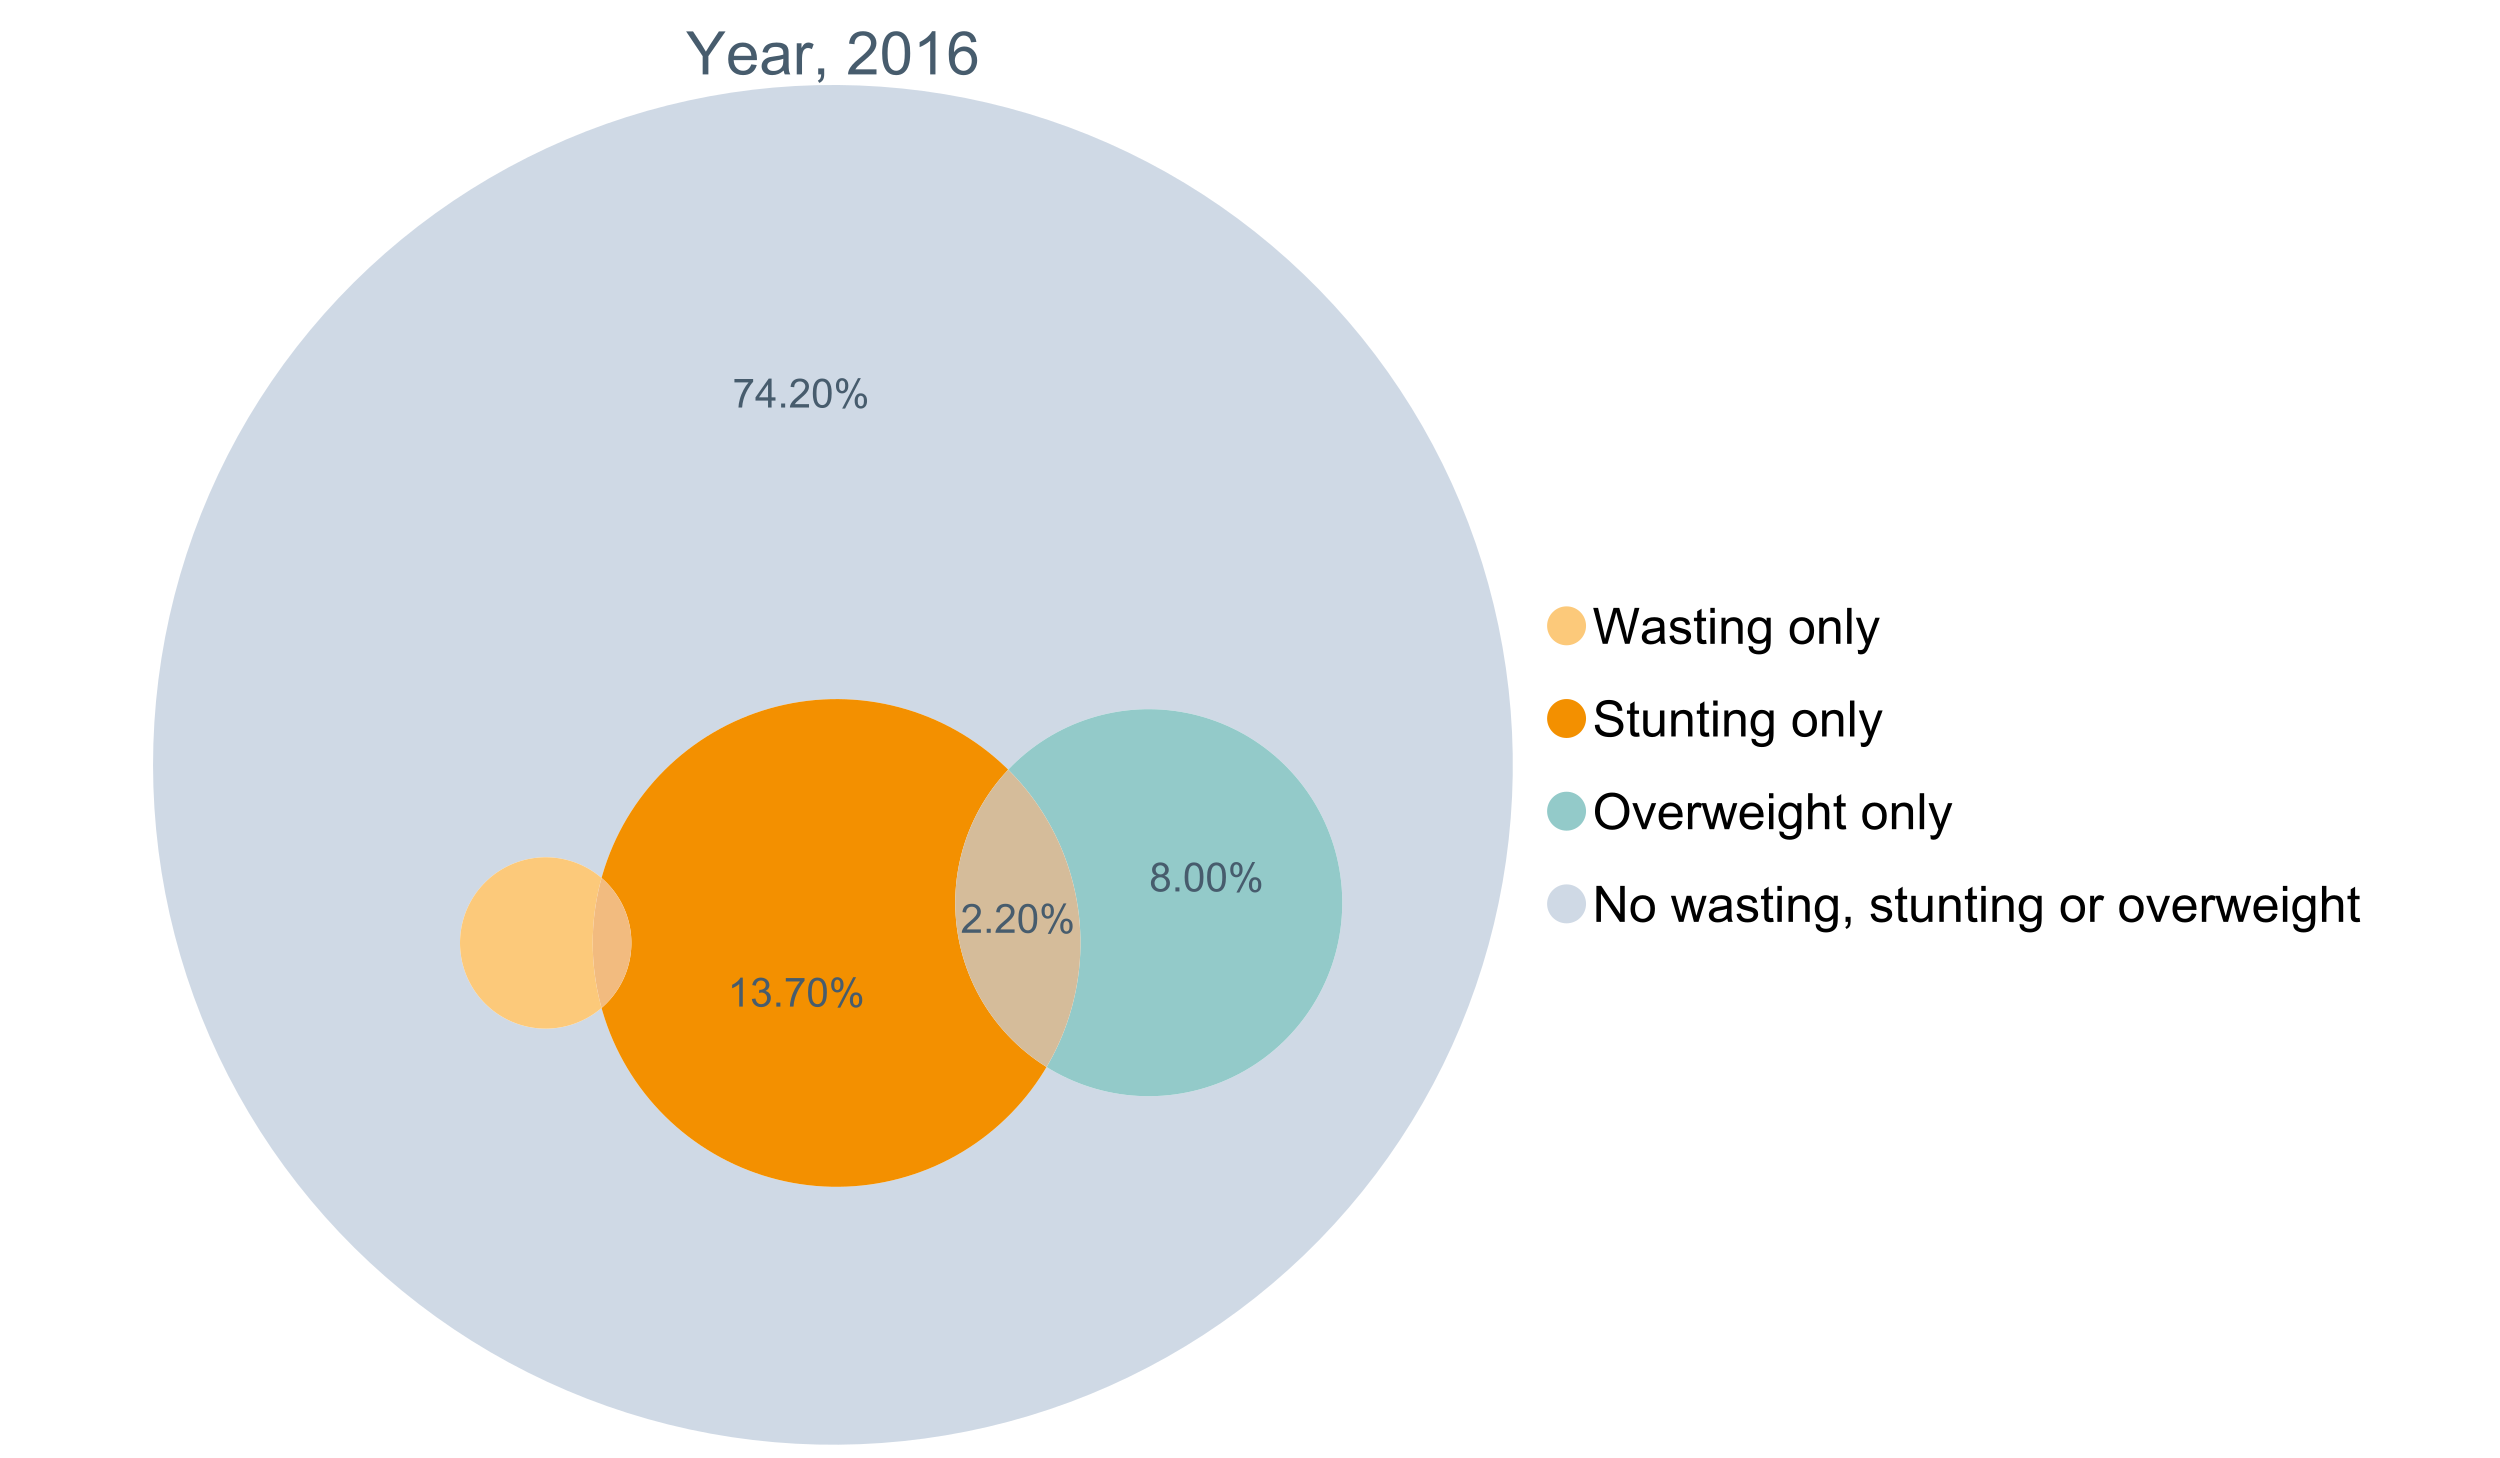 <?xml version="1.0" encoding="UTF-8"?>
<svg xmlns="http://www.w3.org/2000/svg" xmlns:xlink="http://www.w3.org/1999/xlink" width="1234.286pt" height="720pt" viewBox="0 0 1234.286 720" version="1.1">
<defs>
<g>
<symbol overflow="visible" id="glyph0-0">
<path style="stroke:none;" d="M 8.27 0 L 8.27 -8.996 L 0.086 -21.234 L 3.504 -21.234 L 7.691 -14.832 C 8.461 -13.633 9.18 -12.438 9.852 -11.242 C 10.484 -12.348 11.258 -13.598 12.168 -14.992 L 16.281 -21.234 L 19.555 -21.234 L 11.082 -8.996 L 11.082 0 Z M 8.27 0 "/>
</symbol>
<symbol overflow="visible" id="glyph0-1">
<path style="stroke:none;" d="M 12.488 -4.953 L 15.18 -4.621 C 14.754 -3.043 13.969 -1.82 12.82 -0.953 C 11.672 -0.086 10.203 0.344 8.418 0.348 C 6.164 0.344 4.379 -0.344 3.062 -1.73 C 1.742 -3.113 1.082 -5.059 1.086 -7.562 C 1.082 -10.148 1.75 -12.156 3.086 -13.586 C 4.418 -15.012 6.145 -15.727 8.27 -15.73 C 10.324 -15.727 12.008 -15.027 13.312 -13.629 C 14.617 -12.23 15.27 -10.262 15.27 -7.723 C 15.27 -7.566 15.262 -7.332 15.254 -7.027 L 3.781 -7.027 C 3.875 -5.332 4.355 -4.039 5.215 -3.145 C 6.074 -2.242 7.145 -1.793 8.43 -1.797 C 9.383 -1.793 10.199 -2.043 10.879 -2.551 C 11.555 -3.051 12.09 -3.852 12.488 -4.953 Z M 3.926 -9.168 L 12.516 -9.168 C 12.398 -10.461 12.07 -11.434 11.531 -12.082 C 10.699 -13.082 9.621 -13.582 8.301 -13.586 C 7.102 -13.582 6.094 -13.18 5.277 -12.383 C 4.461 -11.578 4.012 -10.508 3.926 -9.168 Z M 3.926 -9.168 "/>
</symbol>
<symbol overflow="visible" id="glyph0-2">
<path style="stroke:none;" d="M 11.992 -1.898 C 11.027 -1.078 10.098 -0.496 9.207 -0.16 C 8.309 0.18 7.352 0.344 6.332 0.348 C 4.641 0.344 3.34 -0.066 2.434 -0.891 C 1.52 -1.715 1.066 -2.77 1.07 -4.055 C 1.066 -4.809 1.238 -5.496 1.586 -6.121 C 1.926 -6.742 2.375 -7.242 2.934 -7.617 C 3.484 -7.992 4.109 -8.277 4.809 -8.473 C 5.32 -8.605 6.094 -8.734 7.125 -8.867 C 9.23 -9.113 10.781 -9.414 11.777 -9.762 C 11.785 -10.121 11.789 -10.348 11.793 -10.445 C 11.789 -11.504 11.543 -12.25 11.051 -12.688 C 10.387 -13.273 9.395 -13.57 8.082 -13.574 C 6.852 -13.57 5.949 -13.355 5.367 -12.93 C 4.781 -12.496 4.348 -11.734 4.07 -10.648 L 1.52 -10.996 C 1.746 -12.086 2.129 -12.965 2.664 -13.637 C 3.191 -14.305 3.961 -14.824 4.969 -15.188 C 5.973 -15.547 7.137 -15.727 8.461 -15.73 C 9.773 -15.727 10.84 -15.57 11.66 -15.266 C 12.48 -14.953 13.082 -14.566 13.469 -14.102 C 13.855 -13.629 14.125 -13.039 14.281 -12.328 C 14.367 -11.883 14.414 -11.078 14.414 -9.922 L 14.414 -6.445 C 14.414 -4.02 14.469 -2.484 14.578 -1.844 C 14.688 -1.199 14.906 -0.586 15.238 0 L 12.516 0 C 12.242 -0.539 12.066 -1.172 11.992 -1.898 Z M 11.777 -7.723 C 10.828 -7.332 9.406 -7 7.52 -6.734 C 6.441 -6.578 5.684 -6.406 5.242 -6.215 C 4.797 -6.02 4.453 -5.738 4.215 -5.367 C 3.969 -4.992 3.848 -4.578 3.852 -4.129 C 3.848 -3.43 4.113 -2.852 4.641 -2.391 C 5.168 -1.926 5.938 -1.691 6.953 -1.695 C 7.957 -1.691 8.852 -1.91 9.633 -2.352 C 10.414 -2.789 10.988 -3.391 11.355 -4.156 C 11.637 -4.742 11.777 -5.613 11.777 -6.766 Z M 11.777 -7.723 "/>
</symbol>
<symbol overflow="visible" id="glyph0-3">
<path style="stroke:none;" d="M 1.926 0 L 1.926 -15.383 L 4.273 -15.383 L 4.273 -13.051 C 4.867 -14.137 5.422 -14.855 5.93 -15.207 C 6.438 -15.551 6.996 -15.727 7.605 -15.73 C 8.48 -15.727 9.371 -15.445 10.285 -14.891 L 9.387 -12.473 C 8.746 -12.848 8.109 -13.035 7.477 -13.039 C 6.906 -13.035 6.391 -12.863 5.938 -12.523 C 5.48 -12.176 5.16 -11.703 4.969 -11.098 C 4.68 -10.168 4.535 -9.152 4.535 -8.055 L 4.535 0 Z M 1.926 0 "/>
</symbol>
<symbol overflow="visible" id="glyph0-4">
<path style="stroke:none;" d="M 2.637 0 L 2.637 -2.969 L 5.605 -2.969 L 5.605 0 C 5.602 1.09 5.406 1.969 5.023 2.641 C 4.633 3.309 4.023 3.828 3.188 4.199 L 2.461 3.086 C 3.012 2.84 3.418 2.484 3.68 2.02 C 3.938 1.547 4.082 0.875 4.113 0 Z M 2.637 0 "/>
</symbol>
<symbol overflow="visible" id="glyph0-5">
<path style="stroke:none;" d=""/>
</symbol>
<symbol overflow="visible" id="glyph0-6">
<path style="stroke:none;" d="M 14.934 -2.508 L 14.934 0 L 0.898 0 C 0.875 -0.625 0.977 -1.227 1.203 -1.812 C 1.555 -2.766 2.129 -3.707 2.918 -4.637 C 3.703 -5.559 4.84 -6.633 6.332 -7.852 C 8.637 -9.742 10.195 -11.238 11.008 -12.348 C 11.816 -13.449 12.223 -14.496 12.227 -15.484 C 12.223 -16.516 11.852 -17.387 11.117 -18.098 C 10.375 -18.805 9.414 -19.16 8.227 -19.164 C 6.969 -19.16 5.965 -18.785 5.215 -18.035 C 4.461 -17.281 4.078 -16.238 4.07 -14.906 L 1.391 -15.18 C 1.57 -17.176 2.262 -18.699 3.461 -19.75 C 4.656 -20.797 6.266 -21.32 8.285 -21.324 C 10.324 -21.32 11.938 -20.758 13.125 -19.629 C 14.312 -18.496 14.906 -17.094 14.906 -15.426 C 14.906 -14.574 14.73 -13.738 14.383 -12.922 C 14.035 -12.098 13.457 -11.234 12.652 -10.328 C 11.844 -9.418 10.504 -8.172 8.633 -6.59 C 7.062 -5.273 6.059 -4.383 5.617 -3.918 C 5.172 -3.445 4.805 -2.977 4.52 -2.508 Z M 14.934 -2.508 "/>
</symbol>
<symbol overflow="visible" id="glyph0-7">
<path style="stroke:none;" d="M 1.23 -10.473 C 1.23 -12.98 1.488 -15.004 2.004 -16.535 C 2.52 -18.066 3.285 -19.246 4.309 -20.078 C 5.324 -20.906 6.609 -21.32 8.156 -21.324 C 9.293 -21.32 10.289 -21.09 11.152 -20.633 C 12.008 -20.172 12.719 -19.512 13.281 -18.648 C 13.84 -17.785 14.281 -16.734 14.602 -15.492 C 14.918 -14.25 15.074 -12.574 15.078 -10.473 C 15.074 -7.977 14.82 -5.965 14.309 -4.438 C 13.797 -2.906 13.031 -1.727 12.016 -0.891 C 10.996 -0.055 9.711 0.363 8.156 0.363 C 6.109 0.363 4.5 -0.371 3.332 -1.84 C 1.93 -3.605 1.23 -6.48 1.23 -10.473 Z M 3.91 -10.473 C 3.906 -6.98 4.316 -4.66 5.133 -3.512 C 5.949 -2.355 6.957 -1.781 8.156 -1.781 C 9.352 -1.781 10.355 -2.359 11.176 -3.52 C 11.988 -4.676 12.398 -6.992 12.398 -10.473 C 12.398 -13.965 11.988 -16.289 11.176 -17.441 C 10.355 -18.586 9.34 -19.16 8.125 -19.164 C 6.926 -19.16 5.969 -18.652 5.258 -17.645 C 4.355 -16.348 3.906 -13.957 3.91 -10.473 Z M 3.91 -10.473 "/>
</symbol>
<symbol overflow="visible" id="glyph0-8">
<path style="stroke:none;" d="M 11.051 0 L 8.445 0 L 8.445 -16.613 C 7.812 -16.012 6.988 -15.414 5.973 -14.82 C 4.949 -14.219 4.035 -13.77 3.23 -13.473 L 3.23 -15.992 C 4.684 -16.672 5.961 -17.504 7.055 -18.48 C 8.145 -19.457 8.914 -20.402 9.371 -21.324 L 11.051 -21.324 Z M 11.051 0 "/>
</symbol>
<symbol overflow="visible" id="glyph0-9">
<path style="stroke:none;" d="M 14.762 -16.035 L 12.168 -15.832 C 11.934 -16.855 11.605 -17.598 11.184 -18.062 C 10.477 -18.805 9.605 -19.176 8.574 -19.18 C 7.738 -19.176 7.012 -18.945 6.387 -18.484 C 5.566 -17.883 4.918 -17.008 4.445 -15.859 C 3.973 -14.707 3.727 -13.07 3.707 -10.953 C 4.332 -11.906 5.102 -12.617 6.012 -13.082 C 6.918 -13.543 7.867 -13.773 8.867 -13.777 C 10.602 -13.773 12.082 -13.133 13.305 -11.855 C 14.523 -10.574 15.133 -8.922 15.137 -6.895 C 15.133 -5.559 14.848 -4.32 14.273 -3.18 C 13.699 -2.035 12.91 -1.16 11.906 -0.551 C 10.902 0.059 9.762 0.363 8.488 0.363 C 6.312 0.363 4.539 -0.434 3.172 -2.035 C 1.797 -3.629 1.113 -6.266 1.117 -9.938 C 1.113 -14.039 1.871 -17.023 3.391 -18.891 C 4.711 -20.512 6.492 -21.32 8.734 -21.324 C 10.402 -21.32 11.77 -20.852 12.84 -19.918 C 13.902 -18.977 14.543 -17.684 14.762 -16.035 Z M 4.113 -6.879 C 4.113 -5.98 4.301 -5.121 4.684 -4.301 C 5.062 -3.48 5.598 -2.855 6.285 -2.426 C 6.969 -1.996 7.688 -1.781 8.445 -1.781 C 9.543 -1.781 10.492 -2.223 11.285 -3.113 C 12.074 -3.996 12.469 -5.203 12.473 -6.734 C 12.469 -8.199 12.078 -9.355 11.297 -10.203 C 10.516 -11.047 9.531 -11.473 8.344 -11.473 C 7.164 -11.473 6.164 -11.047 5.344 -10.203 C 4.523 -9.355 4.113 -8.25 4.113 -6.879 Z M 4.113 -6.879 "/>
</symbol>
<symbol overflow="visible" id="glyph1-0">
<path style="stroke:none;" d="M 5.016 0 L 0.305 -17.758 L 2.715 -17.758 L 5.414 -6.117 C 5.703 -4.898 5.953 -3.688 6.164 -2.484 C 6.617 -4.379 6.883 -5.473 6.965 -5.766 L 10.344 -17.758 L 13.18 -17.758 L 15.723 -8.77 C 16.355 -6.539 16.816 -4.445 17.102 -2.484 C 17.324 -3.605 17.621 -4.891 17.988 -6.348 L 20.773 -17.758 L 23.133 -17.758 L 18.266 0 L 16 0 L 12.258 -13.527 C 11.941 -14.656 11.754 -15.352 11.699 -15.613 C 11.512 -14.797 11.34 -14.102 11.18 -13.527 L 7.414 0 Z M 5.016 0 "/>
</symbol>
<symbol overflow="visible" id="glyph1-1">
<path style="stroke:none;" d="M 10.027 -1.586 C 9.215 -0.898 8.438 -0.414 7.695 -0.133 C 6.945 0.148 6.145 0.285 5.293 0.289 C 3.875 0.285 2.789 -0.055 2.031 -0.746 C 1.27 -1.434 0.891 -2.316 0.895 -3.391 C 0.891 -4.02 1.035 -4.594 1.324 -5.117 C 1.613 -5.633 1.988 -6.051 2.453 -6.371 C 2.914 -6.684 3.438 -6.922 4.02 -7.086 C 4.449 -7.195 5.094 -7.305 5.961 -7.414 C 7.715 -7.617 9.012 -7.867 9.848 -8.164 C 9.852 -8.461 9.855 -8.652 9.859 -8.734 C 9.855 -9.621 9.648 -10.246 9.242 -10.609 C 8.68 -11.098 7.852 -11.344 6.758 -11.348 C 5.727 -11.344 4.969 -11.164 4.484 -10.809 C 3.992 -10.445 3.633 -9.809 3.402 -8.902 L 1.273 -9.191 C 1.461 -10.102 1.781 -10.84 2.227 -11.402 C 2.672 -11.965 3.312 -12.395 4.152 -12.699 C 4.992 -12.996 5.965 -13.148 7.074 -13.152 C 8.168 -13.148 9.062 -13.02 9.75 -12.766 C 10.438 -12.504 10.941 -12.18 11.266 -11.789 C 11.586 -11.398 11.812 -10.902 11.941 -10.309 C 12.012 -9.934 12.047 -9.266 12.051 -8.297 L 12.051 -5.391 C 12.047 -3.363 12.094 -2.078 12.191 -1.543 C 12.281 -1.004 12.465 -0.492 12.742 0 L 10.465 0 C 10.238 -0.453 10.09 -0.98 10.027 -1.586 Z M 9.848 -6.457 C 9.055 -6.133 7.867 -5.855 6.285 -5.633 C 5.387 -5.5 4.754 -5.355 4.383 -5.195 C 4.012 -5.031 3.723 -4.793 3.523 -4.484 C 3.32 -4.172 3.223 -3.828 3.223 -3.453 C 3.223 -2.867 3.441 -2.383 3.883 -1.996 C 4.32 -1.609 4.965 -1.418 5.812 -1.418 C 6.652 -1.418 7.398 -1.602 8.055 -1.969 C 8.707 -2.336 9.188 -2.836 9.496 -3.477 C 9.727 -3.965 9.844 -4.691 9.848 -5.656 Z M 9.848 -6.457 "/>
</symbol>
<symbol overflow="visible" id="glyph1-2">
<path style="stroke:none;" d="M 0.762 -3.84 L 2.918 -4.18 C 3.039 -3.312 3.375 -2.652 3.93 -2.191 C 4.48 -1.73 5.254 -1.5 6.25 -1.5 C 7.246 -1.5 7.988 -1.703 8.477 -2.113 C 8.961 -2.52 9.203 -3 9.207 -3.551 C 9.203 -4.043 8.988 -4.43 8.562 -4.711 C 8.258 -4.906 7.516 -5.152 6.336 -5.449 C 4.734 -5.852 3.625 -6.199 3.008 -6.496 C 2.387 -6.789 1.918 -7.199 1.602 -7.723 C 1.281 -8.242 1.125 -8.816 1.125 -9.449 C 1.125 -10.02 1.254 -10.551 1.52 -11.039 C 1.777 -11.527 2.137 -11.934 2.594 -12.258 C 2.93 -12.508 3.391 -12.719 3.977 -12.891 C 4.559 -13.062 5.188 -13.148 5.863 -13.152 C 6.867 -13.148 7.754 -13.004 8.52 -12.715 C 9.281 -12.426 9.844 -12.031 10.207 -11.535 C 10.57 -11.039 10.82 -10.375 10.961 -9.543 L 8.828 -9.254 C 8.73 -9.91 8.449 -10.426 7.988 -10.801 C 7.52 -11.168 6.863 -11.355 6.02 -11.359 C 5.016 -11.355 4.301 -11.191 3.875 -10.863 C 3.445 -10.531 3.234 -10.145 3.234 -9.703 C 3.234 -9.418 3.32 -9.16 3.5 -8.938 C 3.672 -8.699 3.953 -8.508 4.336 -8.355 C 4.555 -8.273 5.195 -8.086 6.262 -7.801 C 7.801 -7.387 8.875 -7.051 9.488 -6.789 C 10.094 -6.523 10.574 -6.141 10.922 -5.645 C 11.27 -5.141 11.441 -4.52 11.445 -3.777 C 11.441 -3.047 11.23 -2.363 10.809 -1.723 C 10.383 -1.082 9.773 -0.586 8.977 -0.234 C 8.176 0.113 7.27 0.285 6.262 0.289 C 4.586 0.285 3.312 -0.059 2.438 -0.75 C 1.562 -1.445 1.004 -2.473 0.762 -3.84 Z M 0.762 -3.84 "/>
</symbol>
<symbol overflow="visible" id="glyph1-3">
<path style="stroke:none;" d="M 6.395 -1.949 L 6.711 -0.023 C 6.094 0.102 5.547 0.164 5.062 0.168 C 4.27 0.164 3.652 0.043 3.219 -0.207 C 2.781 -0.453 2.477 -0.781 2.301 -1.191 C 2.121 -1.598 2.031 -2.457 2.035 -3.766 L 2.035 -11.168 L 0.438 -11.168 L 0.438 -12.863 L 2.035 -12.863 L 2.035 -16.047 L 4.203 -17.355 L 4.203 -12.863 L 6.395 -12.863 L 6.395 -11.168 L 4.203 -11.168 L 4.203 -3.645 C 4.199 -3.023 4.238 -2.621 4.316 -2.445 C 4.391 -2.266 4.516 -2.125 4.691 -2.023 C 4.863 -1.914 5.113 -1.863 5.438 -1.867 C 5.68 -1.863 5.996 -1.891 6.395 -1.949 Z M 6.395 -1.949 "/>
</symbol>
<symbol overflow="visible" id="glyph1-4">
<path style="stroke:none;" d="M 1.648 -15.25 L 1.648 -17.758 L 3.828 -17.758 L 3.828 -15.25 Z M 1.648 0 L 1.648 -12.863 L 3.828 -12.863 L 3.828 0 Z M 1.648 0 "/>
</symbol>
<symbol overflow="visible" id="glyph1-5">
<path style="stroke:none;" d="M 1.637 0 L 1.637 -12.863 L 3.598 -12.863 L 3.598 -11.035 C 4.543 -12.441 5.906 -13.148 7.691 -13.152 C 8.465 -13.148 9.176 -13.008 9.828 -12.734 C 10.477 -12.453 10.965 -12.09 11.289 -11.637 C 11.609 -11.184 11.836 -10.645 11.965 -10.027 C 12.043 -9.621 12.082 -8.918 12.086 -7.91 L 12.086 0 L 9.906 0 L 9.906 -7.824 C 9.902 -8.707 9.816 -9.371 9.652 -9.816 C 9.48 -10.254 9.18 -10.605 8.75 -10.871 C 8.312 -11.129 7.809 -11.262 7.23 -11.266 C 6.301 -11.262 5.5 -10.965 4.828 -10.379 C 4.152 -9.785 3.812 -8.668 3.816 -7.023 L 3.816 0 Z M 1.637 0 "/>
</symbol>
<symbol overflow="visible" id="glyph1-6">
<path style="stroke:none;" d="M 1.234 1.066 L 3.355 1.379 C 3.441 2.031 3.688 2.508 4.094 2.809 C 4.633 3.207 5.371 3.41 6.309 3.414 C 7.316 3.41 8.098 3.207 8.648 2.809 C 9.195 2.402 9.566 1.84 9.762 1.113 C 9.875 0.668 9.926 -0.262 9.918 -1.684 C 8.965 -0.559 7.777 0 6.359 0 C 4.586 0 3.219 -0.637 2.254 -1.914 C 1.281 -3.188 0.797 -4.719 0.801 -6.504 C 0.797 -7.73 1.02 -8.859 1.465 -9.898 C 1.91 -10.934 2.555 -11.738 3.398 -12.305 C 4.242 -12.867 5.23 -13.148 6.371 -13.152 C 7.887 -13.148 9.141 -12.535 10.125 -11.312 L 10.125 -12.863 L 12.137 -12.863 L 12.137 -1.742 C 12.133 0.258 11.93 1.672 11.523 2.512 C 11.113 3.344 10.469 4.004 9.586 4.492 C 8.703 4.973 7.613 5.215 6.324 5.219 C 4.785 5.215 3.547 4.871 2.602 4.184 C 1.656 3.492 1.199 2.453 1.234 1.066 Z M 3.039 -6.66 C 3.035 -4.969 3.371 -3.738 4.043 -2.965 C 4.715 -2.191 5.555 -1.805 6.566 -1.805 C 7.562 -1.805 8.402 -2.188 9.082 -2.961 C 9.762 -3.727 10.102 -4.938 10.102 -6.59 C 10.102 -8.16 9.75 -9.348 9.055 -10.148 C 8.352 -10.945 7.512 -11.344 6.527 -11.348 C 5.559 -11.344 4.734 -10.949 4.055 -10.168 C 3.375 -9.379 3.035 -8.211 3.039 -6.66 Z M 3.039 -6.66 "/>
</symbol>
<symbol overflow="visible" id="glyph1-7">
<path style="stroke:none;" d=""/>
</symbol>
<symbol overflow="visible" id="glyph1-8">
<path style="stroke:none;" d="M 0.824 -6.43 C 0.82 -8.809 1.48 -10.574 2.809 -11.723 C 3.91 -12.672 5.262 -13.148 6.855 -13.152 C 8.621 -13.148 10.066 -12.57 11.191 -11.414 C 12.312 -10.254 12.871 -8.652 12.875 -6.613 C 12.871 -4.953 12.625 -3.652 12.129 -2.707 C 11.633 -1.758 10.91 -1.02 9.961 -0.496 C 9.012 0.027 7.977 0.285 6.855 0.289 C 5.055 0.285 3.598 -0.289 2.488 -1.441 C 1.375 -2.594 0.82 -4.254 0.824 -6.43 Z M 3.062 -6.43 C 3.059 -4.781 3.418 -3.551 4.141 -2.73 C 4.855 -1.91 5.762 -1.5 6.855 -1.5 C 7.934 -1.5 8.832 -1.91 9.555 -2.734 C 10.27 -3.559 10.629 -4.816 10.633 -6.504 C 10.629 -8.094 10.266 -9.297 9.547 -10.117 C 8.82 -10.934 7.926 -11.344 6.855 -11.348 C 5.762 -11.344 4.855 -10.938 4.141 -10.125 C 3.418 -9.309 3.059 -8.074 3.062 -6.43 Z M 3.062 -6.43 "/>
</symbol>
<symbol overflow="visible" id="glyph1-9">
<path style="stroke:none;" d="M 1.586 0 L 1.586 -17.758 L 3.766 -17.758 L 3.766 0 Z M 1.586 0 "/>
</symbol>
<symbol overflow="visible" id="glyph1-10">
<path style="stroke:none;" d="M 1.539 4.953 L 1.297 2.906 C 1.77 3.035 2.188 3.098 2.543 3.102 C 3.027 3.098 3.414 3.02 3.703 2.859 C 3.992 2.695 4.23 2.469 4.422 2.18 C 4.555 1.961 4.777 1.418 5.086 0.559 C 5.125 0.434 5.188 0.258 5.281 0.023 L 0.398 -12.863 L 2.75 -12.863 L 5.426 -5.414 C 5.77 -4.469 6.078 -3.473 6.359 -2.434 C 6.605 -3.434 6.906 -4.414 7.254 -5.367 L 10.004 -12.863 L 12.184 -12.863 L 7.293 0.219 C 6.766 1.625 6.355 2.598 6.066 3.137 C 5.676 3.852 5.234 4.379 4.734 4.715 C 4.234 5.047 3.637 5.215 2.941 5.219 C 2.52 5.215 2.051 5.125 1.539 4.953 Z M 1.539 4.953 "/>
</symbol>
<symbol overflow="visible" id="glyph1-11">
<path style="stroke:none;" d="M 1.113 -5.703 L 3.332 -5.898 C 3.434 -5.008 3.676 -4.277 4.062 -3.711 C 4.445 -3.141 5.043 -2.684 5.852 -2.332 C 6.656 -1.98 7.562 -1.805 8.574 -1.805 C 9.465 -1.805 10.258 -1.938 10.949 -2.203 C 11.633 -2.469 12.145 -2.832 12.48 -3.301 C 12.816 -3.762 12.984 -4.27 12.984 -4.82 C 12.984 -5.375 12.82 -5.859 12.5 -6.277 C 12.172 -6.691 11.641 -7.043 10.902 -7.328 C 10.422 -7.512 9.367 -7.801 7.738 -8.191 C 6.105 -8.582 4.965 -8.949 4.312 -9.301 C 3.461 -9.742 2.828 -10.293 2.414 -10.953 C 2 -11.609 1.793 -12.348 1.793 -13.164 C 1.793 -14.059 2.047 -14.898 2.555 -15.68 C 3.062 -16.457 3.805 -17.047 4.785 -17.453 C 5.758 -17.855 6.844 -18.059 8.043 -18.059 C 9.355 -18.059 10.516 -17.844 11.523 -17.422 C 12.527 -16.996 13.301 -16.375 13.844 -15.551 C 14.383 -14.727 14.672 -13.793 14.715 -12.754 L 12.465 -12.586 C 12.34 -13.707 11.93 -14.555 11.234 -15.129 C 10.531 -15.699 9.5 -15.984 8.141 -15.988 C 6.715 -15.984 5.68 -15.723 5.031 -15.207 C 4.379 -14.684 4.055 -14.059 4.059 -13.324 C 4.055 -12.684 4.285 -12.156 4.746 -11.75 C 5.199 -11.336 6.379 -10.914 8.289 -10.484 C 10.199 -10.047 11.512 -9.672 12.223 -9.352 C 13.254 -8.875 14.016 -8.27 14.508 -7.539 C 15 -6.809 15.246 -5.969 15.25 -5.016 C 15.246 -4.07 14.977 -3.18 14.438 -2.344 C 13.895 -1.508 13.117 -0.855 12.105 -0.391 C 11.09 0.074 9.949 0.305 8.684 0.305 C 7.074 0.305 5.727 0.07 4.645 -0.398 C 3.555 -0.867 2.703 -1.57 2.09 -2.512 C 1.469 -3.453 1.145 -4.516 1.113 -5.703 Z M 1.113 -5.703 "/>
</symbol>
<symbol overflow="visible" id="glyph1-12">
<path style="stroke:none;" d="M 10.066 0 L 10.066 -1.891 C 9.062 -0.438 7.699 0.285 5.984 0.289 C 5.219 0.285 4.512 0.145 3.855 -0.145 C 3.199 -0.434 2.711 -0.801 2.391 -1.242 C 2.07 -1.68 1.844 -2.219 1.719 -2.859 C 1.625 -3.285 1.582 -3.961 1.586 -4.895 L 1.586 -12.863 L 3.766 -12.863 L 3.766 -5.73 C 3.762 -4.59 3.805 -3.82 3.898 -3.426 C 4.031 -2.852 4.324 -2.402 4.77 -2.074 C 5.215 -1.746 5.762 -1.582 6.418 -1.586 C 7.07 -1.582 7.688 -1.75 8.262 -2.09 C 8.832 -2.422 9.234 -2.879 9.477 -3.457 C 9.711 -4.035 9.832 -4.871 9.836 -5.973 L 9.836 -12.863 L 12.016 -12.863 L 12.016 0 Z M 10.066 0 "/>
</symbol>
<symbol overflow="visible" id="glyph1-13">
<path style="stroke:none;" d="M 1.199 -8.648 C 1.195 -11.594 1.984 -13.898 3.57 -15.57 C 5.148 -17.234 7.195 -18.07 9.703 -18.07 C 11.34 -18.07 12.816 -17.676 14.133 -16.895 C 15.449 -16.109 16.453 -15.02 17.145 -13.621 C 17.832 -12.219 18.176 -10.629 18.18 -8.855 C 18.176 -7.051 17.812 -5.441 17.09 -4.02 C 16.359 -2.598 15.328 -1.52 14 -0.793 C 12.664 -0.059 11.23 0.305 9.691 0.305 C 8.02 0.305 6.523 -0.098 5.207 -0.906 C 3.891 -1.715 2.895 -2.816 2.215 -4.215 C 1.535 -5.605 1.195 -7.086 1.199 -8.648 Z M 3.621 -8.613 C 3.621 -6.473 4.195 -4.785 5.348 -3.555 C 6.496 -2.32 7.938 -1.703 9.676 -1.707 C 11.441 -1.703 12.898 -2.324 14.043 -3.57 C 15.184 -4.812 15.754 -6.578 15.758 -8.867 C 15.754 -10.309 15.512 -11.57 15.023 -12.652 C 14.535 -13.727 13.82 -14.562 12.879 -15.156 C 11.938 -15.746 10.883 -16.043 9.715 -16.047 C 8.051 -16.043 6.617 -15.473 5.418 -14.332 C 4.219 -13.191 3.621 -11.285 3.621 -8.613 Z M 3.621 -8.613 "/>
</symbol>
<symbol overflow="visible" id="glyph1-14">
<path style="stroke:none;" d="M 5.207 0 L 0.316 -12.863 L 2.617 -12.863 L 5.379 -5.16 C 5.676 -4.328 5.949 -3.465 6.203 -2.566 C 6.395 -3.246 6.664 -4.062 7.012 -5.016 L 9.871 -12.863 L 12.113 -12.863 L 7.242 0 Z M 5.207 0 "/>
</symbol>
<symbol overflow="visible" id="glyph1-15">
<path style="stroke:none;" d="M 10.441 -4.141 L 12.695 -3.863 C 12.336 -2.543 11.676 -1.523 10.719 -0.801 C 9.754 -0.074 8.527 0.285 7.039 0.289 C 5.152 0.285 3.66 -0.289 2.562 -1.445 C 1.457 -2.602 0.906 -4.227 0.91 -6.324 C 0.906 -8.484 1.465 -10.164 2.578 -11.359 C 3.691 -12.551 5.137 -13.148 6.914 -13.152 C 8.633 -13.148 10.035 -12.562 11.129 -11.395 C 12.215 -10.223 12.762 -8.578 12.766 -6.457 C 12.762 -6.324 12.758 -6.129 12.754 -5.875 L 3.16 -5.875 C 3.238 -4.457 3.641 -3.375 4.359 -2.625 C 5.078 -1.875 5.973 -1.5 7.051 -1.5 C 7.848 -1.5 8.531 -1.707 9.098 -2.129 C 9.66 -2.547 10.109 -3.219 10.441 -4.141 Z M 3.281 -7.668 L 10.465 -7.668 C 10.367 -8.746 10.09 -9.559 9.641 -10.102 C 8.941 -10.938 8.043 -11.355 6.941 -11.359 C 5.938 -11.355 5.094 -11.02 4.414 -10.355 C 3.727 -9.684 3.352 -8.789 3.281 -7.668 Z M 3.281 -7.668 "/>
</symbol>
<symbol overflow="visible" id="glyph1-16">
<path style="stroke:none;" d="M 1.609 0 L 1.609 -12.863 L 3.574 -12.863 L 3.574 -10.914 C 4.074 -11.824 4.535 -12.426 4.961 -12.715 C 5.383 -13.004 5.848 -13.148 6.359 -13.152 C 7.09 -13.148 7.836 -12.914 8.598 -12.453 L 7.848 -10.43 C 7.312 -10.742 6.781 -10.898 6.25 -10.902 C 5.77 -10.898 5.34 -10.754 4.965 -10.469 C 4.582 -10.18 4.312 -9.781 4.156 -9.277 C 3.91 -8.496 3.789 -7.648 3.793 -6.734 L 3.793 0 Z M 1.609 0 "/>
</symbol>
<symbol overflow="visible" id="glyph1-17">
<path style="stroke:none;" d="M 4.008 0 L 0.074 -12.863 L 2.324 -12.863 L 4.371 -5.438 L 5.137 -2.676 C 5.164 -2.812 5.387 -3.695 5.801 -5.328 L 7.848 -12.863 L 10.09 -12.863 L 12.016 -5.402 L 12.656 -2.941 L 13.395 -5.426 L 15.602 -12.863 L 17.719 -12.863 L 13.699 0 L 11.434 0 L 9.387 -7.703 L 8.891 -9.895 L 6.285 0 Z M 4.008 0 "/>
</symbol>
<symbol overflow="visible" id="glyph1-18">
<path style="stroke:none;" d="M 1.637 0 L 1.637 -17.758 L 3.816 -17.758 L 3.816 -11.387 C 4.828 -12.559 6.113 -13.148 7.668 -13.152 C 8.617 -13.148 9.445 -12.961 10.148 -12.59 C 10.852 -12.211 11.352 -11.691 11.656 -11.031 C 11.957 -10.367 12.109 -9.406 12.113 -8.152 L 12.113 0 L 9.934 0 L 9.934 -8.152 C 9.93 -9.238 9.695 -10.031 9.223 -10.531 C 8.75 -11.023 8.082 -11.273 7.219 -11.277 C 6.57 -11.273 5.961 -11.105 5.395 -10.773 C 4.824 -10.434 4.418 -9.98 4.18 -9.41 C 3.934 -8.836 3.812 -8.043 3.816 -7.039 L 3.816 0 Z M 1.637 0 "/>
</symbol>
<symbol overflow="visible" id="glyph1-19">
<path style="stroke:none;" d="M 1.891 0 L 1.891 -17.758 L 4.301 -17.758 L 13.625 -3.816 L 13.625 -17.758 L 15.879 -17.758 L 15.879 0 L 13.469 0 L 4.141 -13.953 L 4.141 0 Z M 1.891 0 "/>
</symbol>
<symbol overflow="visible" id="glyph1-20">
<path style="stroke:none;" d="M 2.203 0 L 2.203 -2.484 L 4.688 -2.484 L 4.688 0 C 4.688 0.91 4.523 1.645 4.203 2.207 C 3.875 2.766 3.363 3.199 2.664 3.512 L 2.059 2.578 C 2.516 2.375 2.855 2.078 3.074 1.688 C 3.289 1.297 3.41 0.734 3.441 0 Z M 2.203 0 "/>
</symbol>
<symbol overflow="visible" id="glyph2-0">
<path style="stroke:none;" d="M 0.945 -12.406 L 0.945 -14.09 L 10.188 -14.09 L 10.188 -12.727 C 9.277 -11.758 8.375 -10.473 7.484 -8.871 C 6.586 -7.266 5.898 -5.617 5.414 -3.926 C 5.062 -2.73 4.836 -1.422 4.742 0 L 2.941 0 C 2.957 -1.121 3.176 -2.477 3.602 -4.07 C 4.02 -5.66 4.625 -7.195 5.418 -8.672 C 6.203 -10.148 7.043 -11.391 7.938 -12.406 Z M 0.945 -12.406 "/>
</symbol>
<symbol overflow="visible" id="glyph2-1">
<path style="stroke:none;" d="M 6.445 0 L 6.445 -3.418 L 0.254 -3.418 L 0.254 -5.023 L 6.77 -14.277 L 8.199 -14.277 L 8.199 -5.023 L 10.129 -5.023 L 10.129 -3.418 L 8.199 -3.418 L 8.199 0 Z M 6.445 -5.023 L 6.445 -11.461 L 1.977 -5.023 Z M 6.445 -5.023 "/>
</symbol>
<symbol overflow="visible" id="glyph2-2">
<path style="stroke:none;" d="M 1.812 0 L 1.812 -1.996 L 3.809 -1.996 L 3.809 0 Z M 1.812 0 "/>
</symbol>
<symbol overflow="visible" id="glyph2-3">
<path style="stroke:none;" d="M 10.039 -1.684 L 10.039 0 L 0.605 0 C 0.59 -0.422 0.66 -0.828 0.809 -1.219 C 1.047 -1.859 1.43 -2.488 1.961 -3.113 C 2.488 -3.734 3.254 -4.457 4.254 -5.277 C 5.805 -6.547 6.852 -7.555 7.398 -8.301 C 7.941 -9.043 8.215 -9.746 8.219 -10.41 C 8.215 -11.102 7.965 -11.688 7.473 -12.168 C 6.973 -12.641 6.328 -12.879 5.531 -12.883 C 4.688 -12.879 4.012 -12.625 3.504 -12.121 C 2.996 -11.613 2.738 -10.914 2.738 -10.02 L 0.934 -10.207 C 1.055 -11.551 1.52 -12.574 2.328 -13.277 C 3.129 -13.98 4.211 -14.332 5.57 -14.336 C 6.938 -14.332 8.02 -13.953 8.82 -13.195 C 9.617 -12.434 10.02 -11.492 10.02 -10.371 C 10.02 -9.801 9.902 -9.238 9.668 -8.688 C 9.434 -8.133 9.047 -7.551 8.508 -6.941 C 7.965 -6.328 7.062 -5.492 5.805 -4.43 C 4.75 -3.547 4.074 -2.945 3.777 -2.633 C 3.477 -2.312 3.23 -1.996 3.039 -1.684 Z M 10.039 -1.684 "/>
</symbol>
<symbol overflow="visible" id="glyph2-4">
<path style="stroke:none;" d="M 0.828 -7.039 C 0.824 -8.727 1 -10.086 1.348 -11.117 C 1.695 -12.141 2.211 -12.934 2.898 -13.496 C 3.582 -14.051 4.445 -14.332 5.484 -14.336 C 6.25 -14.332 6.922 -14.176 7.5 -13.871 C 8.078 -13.559 8.555 -13.117 8.93 -12.539 C 9.305 -11.957 9.598 -11.246 9.816 -10.414 C 10.027 -9.578 10.137 -8.453 10.137 -7.039 C 10.137 -5.359 9.965 -4.008 9.621 -2.984 C 9.277 -1.953 8.762 -1.16 8.078 -0.598 C 7.391 -0.039 6.527 0.238 5.484 0.242 C 4.105 0.238 3.023 -0.25 2.238 -1.238 C 1.297 -2.422 0.824 -4.355 0.828 -7.039 Z M 2.629 -7.039 C 2.625 -4.691 2.898 -3.133 3.449 -2.359 C 3.996 -1.582 4.676 -1.195 5.484 -1.199 C 6.289 -1.195 6.965 -1.586 7.512 -2.367 C 8.059 -3.145 8.332 -4.699 8.336 -7.039 C 8.332 -9.387 8.059 -10.949 7.512 -11.723 C 6.965 -12.492 6.281 -12.879 5.465 -12.883 C 4.656 -12.879 4.012 -12.539 3.535 -11.863 C 2.926 -10.988 2.625 -9.379 2.629 -7.039 Z M 2.629 -7.039 "/>
</symbol>
<symbol overflow="visible" id="glyph2-5">
<path style="stroke:none;" d="M 1.16 -10.848 C 1.16 -11.863 1.414 -12.73 1.93 -13.449 C 2.438 -14.16 3.184 -14.52 4.16 -14.52 C 5.055 -14.52 5.793 -14.199 6.383 -13.559 C 6.969 -12.918 7.266 -11.977 7.266 -10.742 C 7.266 -9.531 6.969 -8.602 6.375 -7.949 C 5.781 -7.297 5.047 -6.973 4.18 -6.973 C 3.312 -6.973 2.594 -7.293 2.02 -7.938 C 1.445 -8.578 1.16 -9.547 1.16 -10.848 Z M 4.207 -13.312 C 3.77 -13.312 3.406 -13.121 3.121 -12.746 C 2.828 -12.367 2.684 -11.676 2.688 -10.672 C 2.684 -9.754 2.828 -9.109 3.125 -8.738 C 3.414 -8.363 3.777 -8.18 4.207 -8.18 C 4.648 -8.18 5.012 -8.367 5.301 -8.742 C 5.586 -9.117 5.73 -9.805 5.734 -10.809 C 5.73 -11.727 5.586 -12.375 5.297 -12.75 C 5.004 -13.125 4.641 -13.312 4.207 -13.312 Z M 4.215 0.527 L 12.027 -14.52 L 13.449 -14.52 L 5.668 0.527 Z M 10.391 -3.352 C 10.387 -4.375 10.645 -5.242 11.16 -5.953 C 11.672 -6.664 12.418 -7.02 13.398 -7.02 C 14.293 -7.02 15.035 -6.699 15.625 -6.059 C 16.211 -5.418 16.504 -4.477 16.508 -3.242 C 16.504 -2.031 16.207 -1.102 15.613 -0.449 C 15.016 0.203 14.281 0.527 13.41 0.527 C 12.543 0.527 11.824 0.207 11.25 -0.441 C 10.676 -1.082 10.387 -2.055 10.391 -3.352 Z M 13.449 -5.812 C 13.004 -5.812 12.641 -5.621 12.352 -5.246 C 12.062 -4.867 11.918 -4.18 11.918 -3.176 C 11.918 -2.266 12.062 -1.621 12.355 -1.246 C 12.648 -0.867 13.008 -0.68 13.438 -0.684 C 13.883 -0.68 14.254 -0.867 14.543 -1.246 C 14.832 -1.621 14.977 -2.309 14.977 -3.312 C 14.977 -4.23 14.828 -4.879 14.539 -5.254 C 14.242 -5.625 13.879 -5.812 13.449 -5.812 Z M 13.449 -5.812 "/>
</symbol>
<symbol overflow="visible" id="glyph2-6">
<path style="stroke:none;" d="M 7.43 0 L 5.676 0 L 5.676 -11.172 C 5.25 -10.766 4.695 -10.363 4.016 -9.961 C 3.328 -9.559 2.715 -9.258 2.172 -9.059 L 2.172 -10.75 C 3.148 -11.207 4.004 -11.766 4.742 -12.426 C 5.473 -13.078 5.992 -13.715 6.301 -14.336 L 7.43 -14.336 Z M 7.43 0 "/>
</symbol>
<symbol overflow="visible" id="glyph2-7">
<path style="stroke:none;" d="M 0.836 -3.77 L 2.59 -4.004 C 2.789 -3.004 3.129 -2.289 3.617 -1.855 C 4.098 -1.414 4.688 -1.195 5.387 -1.199 C 6.207 -1.195 6.902 -1.48 7.473 -2.055 C 8.039 -2.621 8.324 -3.328 8.328 -4.18 C 8.324 -4.98 8.062 -5.645 7.539 -6.168 C 7.012 -6.688 6.344 -6.949 5.531 -6.953 C 5.199 -6.949 4.785 -6.883 4.293 -6.758 L 4.488 -8.297 C 4.605 -8.281 4.699 -8.273 4.773 -8.277 C 5.516 -8.273 6.188 -8.469 6.785 -8.859 C 7.383 -9.25 7.68 -9.852 7.684 -10.664 C 7.68 -11.305 7.465 -11.836 7.031 -12.262 C 6.594 -12.68 6.031 -12.891 5.348 -12.895 C 4.664 -12.891 4.094 -12.676 3.641 -12.25 C 3.184 -11.82 2.895 -11.18 2.766 -10.324 L 1.012 -10.633 C 1.227 -11.809 1.715 -12.719 2.473 -13.367 C 3.23 -14.008 4.176 -14.332 5.309 -14.336 C 6.086 -14.332 6.801 -14.164 7.457 -13.832 C 8.109 -13.496 8.609 -13.039 8.961 -12.465 C 9.305 -11.883 9.48 -11.27 9.484 -10.625 C 9.48 -10.004 9.316 -9.441 8.988 -8.938 C 8.656 -8.43 8.164 -8.027 7.52 -7.73 C 8.359 -7.535 9.016 -7.133 9.484 -6.52 C 9.949 -5.906 10.184 -5.137 10.188 -4.215 C 10.184 -2.965 9.73 -1.91 8.824 -1.047 C 7.914 -0.18 6.762 0.25 5.375 0.254 C 4.117 0.25 3.078 -0.121 2.254 -0.867 C 1.422 -1.613 0.949 -2.578 0.836 -3.77 Z M 0.836 -3.77 "/>
</symbol>
<symbol overflow="visible" id="glyph2-8">
<path style="stroke:none;" d="M 3.523 -7.742 C 2.793 -8.004 2.254 -8.383 1.906 -8.879 C 1.555 -9.371 1.383 -9.965 1.383 -10.652 C 1.383 -11.691 1.754 -12.562 2.5 -13.273 C 3.246 -13.977 4.242 -14.332 5.484 -14.336 C 6.727 -14.332 7.727 -13.969 8.492 -13.25 C 9.25 -12.523 9.633 -11.645 9.633 -10.605 C 9.633 -9.941 9.457 -9.363 9.109 -8.875 C 8.762 -8.383 8.234 -8.004 7.527 -7.742 C 8.402 -7.453 9.07 -6.992 9.527 -6.359 C 9.984 -5.719 10.211 -4.961 10.215 -4.082 C 10.211 -2.859 9.781 -1.832 8.918 -1.004 C 8.055 -0.172 6.918 0.238 5.512 0.242 C 4.102 0.238 2.965 -0.176 2.102 -1.008 C 1.238 -1.84 0.809 -2.879 0.809 -4.129 C 0.809 -5.055 1.043 -5.832 1.512 -6.461 C 1.98 -7.086 2.648 -7.512 3.523 -7.742 Z M 3.176 -10.711 C 3.176 -10.035 3.391 -9.48 3.828 -9.055 C 4.258 -8.625 4.824 -8.414 5.523 -8.414 C 6.195 -8.414 6.746 -8.625 7.18 -9.051 C 7.609 -9.477 7.828 -9.996 7.828 -10.613 C 7.828 -11.254 7.605 -11.797 7.16 -12.234 C 6.715 -12.672 6.16 -12.891 5.504 -12.895 C 4.832 -12.891 4.277 -12.676 3.836 -12.25 C 3.395 -11.82 3.176 -11.309 3.176 -10.711 Z M 2.609 -4.121 C 2.605 -3.617 2.727 -3.133 2.965 -2.668 C 3.199 -2.199 3.551 -1.84 4.02 -1.582 C 4.488 -1.324 4.992 -1.195 5.531 -1.199 C 6.367 -1.195 7.059 -1.465 7.605 -2.004 C 8.148 -2.543 8.418 -3.227 8.422 -4.062 C 8.418 -4.902 8.137 -5.602 7.578 -6.156 C 7.016 -6.707 6.316 -6.984 5.473 -6.984 C 4.645 -6.984 3.961 -6.711 3.422 -6.164 C 2.879 -5.617 2.605 -4.934 2.609 -4.121 Z M 2.609 -4.121 "/>
</symbol>
</g>
</defs>
<g id="surface26366">
<g style="fill:rgb(27.843%,36.078%,42.745%);fill-opacity:1;">
  <use xlink:href="#glyph0-0" x="338.652" y="36.73"/>
  <use xlink:href="#glyph0-1" x="358.44" y="36.73"/>
  <use xlink:href="#glyph0-2" x="374.939" y="36.73"/>
  <use xlink:href="#glyph0-3" x="391.438" y="36.73"/>
  <use xlink:href="#glyph0-4" x="401.317" y="36.73"/>
  <use xlink:href="#glyph0-5" x="409.56" y="36.73"/>
  <use xlink:href="#glyph0-6" x="417.802" y="36.73"/>
  <use xlink:href="#glyph0-7" x="434.301" y="36.73"/>
  <use xlink:href="#glyph0-8" x="450.8" y="36.73"/>
  <use xlink:href="#glyph0-9" x="467.3" y="36.73"/>
</g>
<path style=" stroke:none;fill-rule:nonzero;fill:rgb(98.824%,78.824%,47.843%);fill-opacity:1;" d="M 783.055 308.984 C 783.055 314.293 778.75 318.598 773.441 318.598 C 768.129 318.598 763.824 314.293 763.824 308.984 C 763.824 303.672 768.129 299.367 773.441 299.367 C 778.75 299.367 783.055 303.672 783.055 308.984 "/>
<g style="fill:rgb(0%,0%,0%);fill-opacity:1;">
  <use xlink:href="#glyph1-0" x="786.273" y="317.863"/>
  <use xlink:href="#glyph1-1" x="809.686" y="317.863"/>
  <use xlink:href="#glyph1-2" x="823.482" y="317.863"/>
  <use xlink:href="#glyph1-3" x="835.885" y="317.863"/>
  <use xlink:href="#glyph1-4" x="842.776" y="317.863"/>
  <use xlink:href="#glyph1-5" x="848.287" y="317.863"/>
  <use xlink:href="#glyph1-6" x="862.083" y="317.863"/>
  <use xlink:href="#glyph1-7" x="875.879" y="317.863"/>
  <use xlink:href="#glyph1-8" x="882.77" y="317.863"/>
  <use xlink:href="#glyph1-5" x="896.566" y="317.863"/>
  <use xlink:href="#glyph1-9" x="910.362" y="317.863"/>
  <use xlink:href="#glyph1-10" x="915.873" y="317.863"/>
</g>
<path style=" stroke:none;fill-rule:nonzero;fill:rgb(95.294%,56.471%,0%);fill-opacity:1;" d="M 783.055 354.738 C 783.055 360.051 778.75 364.355 773.441 364.355 C 768.129 364.355 763.824 360.051 763.824 354.738 C 763.824 349.43 768.129 345.125 773.441 345.125 C 778.75 345.125 783.055 349.43 783.055 354.738 "/>
<g style="fill:rgb(0%,0%,0%);fill-opacity:1;">
  <use xlink:href="#glyph1-11" x="786.273" y="363.617"/>
  <use xlink:href="#glyph1-3" x="802.819" y="363.617"/>
  <use xlink:href="#glyph1-12" x="809.71" y="363.617"/>
  <use xlink:href="#glyph1-5" x="823.506" y="363.617"/>
  <use xlink:href="#glyph1-3" x="837.302" y="363.617"/>
  <use xlink:href="#glyph1-4" x="844.193" y="363.617"/>
  <use xlink:href="#glyph1-5" x="849.704" y="363.617"/>
  <use xlink:href="#glyph1-6" x="863.5" y="363.617"/>
  <use xlink:href="#glyph1-7" x="877.296" y="363.617"/>
  <use xlink:href="#glyph1-8" x="884.188" y="363.617"/>
  <use xlink:href="#glyph1-5" x="897.983" y="363.617"/>
  <use xlink:href="#glyph1-9" x="911.779" y="363.617"/>
  <use xlink:href="#glyph1-10" x="917.29" y="363.617"/>
</g>
<path style=" stroke:none;fill-rule:nonzero;fill:rgb(57.647%,79.216%,78.824%);fill-opacity:1;" d="M 783.055 400.496 C 783.055 405.805 778.75 410.109 773.441 410.109 C 768.129 410.109 763.824 405.805 763.824 400.496 C 763.824 395.188 768.129 390.883 773.441 390.883 C 778.75 390.883 783.055 395.188 783.055 400.496 "/>
<g style="fill:rgb(0%,0%,0%);fill-opacity:1;">
  <use xlink:href="#glyph1-13" x="786.273" y="409.375"/>
  <use xlink:href="#glyph1-14" x="805.568" y="409.375"/>
  <use xlink:href="#glyph1-15" x="817.971" y="409.375"/>
  <use xlink:href="#glyph1-16" x="831.766" y="409.375"/>
  <use xlink:href="#glyph1-17" x="840.027" y="409.375"/>
  <use xlink:href="#glyph1-15" x="857.941" y="409.375"/>
  <use xlink:href="#glyph1-4" x="871.736" y="409.375"/>
  <use xlink:href="#glyph1-6" x="877.247" y="409.375"/>
  <use xlink:href="#glyph1-18" x="891.043" y="409.375"/>
  <use xlink:href="#glyph1-3" x="904.839" y="409.375"/>
  <use xlink:href="#glyph1-7" x="911.73" y="409.375"/>
  <use xlink:href="#glyph1-8" x="918.622" y="409.375"/>
  <use xlink:href="#glyph1-5" x="932.418" y="409.375"/>
  <use xlink:href="#glyph1-9" x="946.214" y="409.375"/>
  <use xlink:href="#glyph1-10" x="951.725" y="409.375"/>
</g>
<path style=" stroke:none;fill-rule:nonzero;fill:rgb(81.176%,85.098%,89.804%);fill-opacity:1;" d="M 783.055 446.254 C 783.055 451.562 778.75 455.867 773.441 455.867 C 768.129 455.867 763.824 451.562 763.824 446.254 C 763.824 440.941 768.129 436.637 773.441 436.637 C 778.75 436.637 783.055 440.941 783.055 446.254 "/>
<g style="fill:rgb(0%,0%,0%);fill-opacity:1;">
  <use xlink:href="#glyph1-19" x="786.273" y="455.129"/>
  <use xlink:href="#glyph1-8" x="804.187" y="455.129"/>
  <use xlink:href="#glyph1-7" x="817.983" y="455.129"/>
  <use xlink:href="#glyph1-17" x="824.875" y="455.129"/>
  <use xlink:href="#glyph1-1" x="842.788" y="455.129"/>
  <use xlink:href="#glyph1-2" x="856.584" y="455.129"/>
  <use xlink:href="#glyph1-3" x="868.987" y="455.129"/>
  <use xlink:href="#glyph1-4" x="875.879" y="455.129"/>
  <use xlink:href="#glyph1-5" x="881.39" y="455.129"/>
  <use xlink:href="#glyph1-6" x="895.185" y="455.129"/>
  <use xlink:href="#glyph1-20" x="908.981" y="455.129"/>
  <use xlink:href="#glyph1-7" x="915.873" y="455.129"/>
  <use xlink:href="#glyph1-2" x="922.765" y="455.129"/>
  <use xlink:href="#glyph1-3" x="935.167" y="455.129"/>
  <use xlink:href="#glyph1-12" x="942.059" y="455.129"/>
  <use xlink:href="#glyph1-5" x="955.855" y="455.129"/>
  <use xlink:href="#glyph1-3" x="969.65" y="455.129"/>
  <use xlink:href="#glyph1-4" x="976.542" y="455.129"/>
  <use xlink:href="#glyph1-5" x="982.053" y="455.129"/>
  <use xlink:href="#glyph1-6" x="995.849" y="455.129"/>
  <use xlink:href="#glyph1-7" x="1009.645" y="455.129"/>
  <use xlink:href="#glyph1-8" x="1016.536" y="455.129"/>
  <use xlink:href="#glyph1-16" x="1030.332" y="455.129"/>
  <use xlink:href="#glyph1-7" x="1038.592" y="455.129"/>
  <use xlink:href="#glyph1-8" x="1045.484" y="455.129"/>
  <use xlink:href="#glyph1-14" x="1059.28" y="455.129"/>
  <use xlink:href="#glyph1-15" x="1071.683" y="455.129"/>
  <use xlink:href="#glyph1-16" x="1085.478" y="455.129"/>
  <use xlink:href="#glyph1-17" x="1093.739" y="455.129"/>
  <use xlink:href="#glyph1-15" x="1111.653" y="455.129"/>
  <use xlink:href="#glyph1-4" x="1125.448" y="455.129"/>
  <use xlink:href="#glyph1-6" x="1130.959" y="455.129"/>
  <use xlink:href="#glyph1-18" x="1144.755" y="455.129"/>
  <use xlink:href="#glyph1-3" x="1158.551" y="455.129"/>
</g>
<path style=" stroke:none;fill-rule:nonzero;fill:rgb(81.176%,85.098%,89.804%);fill-opacity:1;" d="M 424.68 713.016 L 435.258 712.426 L 445.816 711.5 L 456.34 710.242 L 466.816 708.652 L 477.238 706.73 L 487.598 704.484 L 497.879 701.91 L 508.07 699.012 L 518.168 695.793 L 528.16 692.262 L 538.035 688.41 L 547.781 684.254 L 557.395 679.789 L 566.859 675.023 L 576.172 669.965 L 585.32 664.609 L 594.293 658.973 L 603.082 653.051 L 611.684 646.859 L 620.082 640.395 L 628.273 633.672 L 636.25 626.691 L 644 619.465 L 651.52 611.996 L 658.797 604.293 L 665.828 596.363 L 672.609 588.219 L 679.125 579.863 L 685.379 571.305 L 691.355 562.551 L 697.055 553.617 L 702.469 544.508 L 707.59 535.23 L 712.418 525.793 L 716.945 516.211 L 721.168 506.492 L 725.082 496.645 L 728.684 486.676 L 731.969 476.602 L 734.934 466.426 L 737.574 456.16 L 739.891 445.82 L 741.883 435.41 L 743.539 424.945 L 744.867 414.43 L 745.863 403.879 L 746.527 393.301 L 746.855 382.707 L 746.848 372.109 L 746.508 361.52 L 745.832 350.941 L 744.824 340.391 L 743.48 329.879 L 741.809 319.414 L 739.809 309.008 L 737.477 298.668 L 734.82 288.41 L 731.844 278.238 L 728.547 268.164 L 724.934 258.203 L 721.008 248.359 L 716.773 238.645 L 712.234 229.066 L 707.395 219.641 L 702.258 210.367 L 696.836 201.266 L 691.125 192.336 L 685.137 183.594 L 678.875 175.043 L 672.348 166.695 L 665.559 158.555 L 658.516 150.637 L 651.227 142.941 L 643.699 135.484 L 635.938 128.266 L 627.953 121.293 L 619.754 114.582 L 611.348 108.129 L 602.742 101.945 L 593.941 96.035 L 584.961 90.41 L 575.809 85.066 L 566.492 80.02 L 557.02 75.266 L 547.402 70.812 L 537.648 66.668 L 527.77 62.832 L 517.773 59.309 L 507.672 56.105 L 497.473 53.219 L 487.191 50.66 L 476.832 48.422 L 466.406 46.516 L 455.926 44.938 L 445.402 43.695 L 434.844 42.781 L 424.262 42.203 L 413.664 41.957 L 403.07 42.047 L 392.48 42.473 L 381.91 43.23 L 371.367 44.324 L 360.863 45.75 L 350.414 47.504 L 340.023 49.59 L 329.703 52 L 319.465 54.734 L 309.316 57.793 L 299.27 61.168 L 289.336 64.859 L 279.523 68.863 L 269.844 73.176 L 260.305 77.793 L 250.914 82.707 L 241.684 87.914 L 232.621 93.41 L 223.738 99.191 L 215.043 105.246 L 206.543 111.574 L 198.246 118.172 L 190.16 125.023 L 182.297 132.129 L 174.66 139.477 L 167.262 147.062 L 160.105 154.879 L 153.199 162.918 L 146.551 171.172 L 140.164 179.629 L 134.051 188.285 L 128.211 197.129 L 122.652 206.152 L 117.387 215.348 L 112.41 224.707 L 107.73 234.215 L 103.355 243.867 L 99.285 253.652 L 95.527 263.562 L 92.086 273.586 L 88.961 283.711 L 86.156 293.934 L 83.676 304.234 L 81.523 314.613 L 79.699 325.051 L 78.203 335.543 L 77.043 346.078 L 76.211 356.645 L 75.719 367.23 L 75.555 377.828 L 75.73 388.422 L 76.238 399.008 L 77.082 409.574 L 78.258 420.105 L 79.762 430.598 L 81.602 441.035 L 83.766 451.406 L 86.262 461.707 L 89.078 471.926 L 92.215 482.047 L 95.672 492.066 L 99.441 501.973 L 103.52 511.75 L 107.91 521.398 L 112.598 530.902 L 117.586 540.254 L 122.867 549.441 L 128.434 558.457 L 134.285 567.297 L 140.41 575.945 L 146.809 584.395 L 153.465 592.637 L 160.383 600.668 L 167.551 608.477 L 174.957 616.055 L 182.602 623.395 L 190.477 630.488 L 198.57 637.332 L 206.875 643.914 L 215.383 650.234 L 224.086 656.281 L 232.977 662.047 L 242.043 667.535 L 251.281 672.73 L 260.676 677.633 L 270.223 682.234 L 279.91 686.535 L 289.727 690.527 L 299.664 694.207 L 309.715 697.57 L 319.867 700.613 L 330.109 703.336 L 340.43 705.734 L 350.824 707.809 L 361.277 709.551 L 371.781 710.961 L 382.324 712.039 L 392.895 712.785 L 403.484 713.199 L 414.082 713.273 Z M 410.262 585.926 L 406.461 585.777 L 402.672 585.512 L 398.887 585.121 L 395.121 584.617 L 391.371 583.992 L 387.641 583.25 L 383.941 582.387 L 380.266 581.41 L 376.625 580.32 L 373.02 579.113 L 369.453 577.793 L 365.934 576.359 L 362.457 574.82 L 359.035 573.168 L 355.664 571.41 L 352.352 569.547 L 349.098 567.578 L 345.906 565.508 L 342.785 563.34 L 339.734 561.074 L 336.754 558.711 L 333.852 556.258 L 331.027 553.711 L 328.285 551.078 L 325.629 548.359 L 323.059 545.559 L 320.578 542.68 L 318.188 539.723 L 315.895 536.691 L 313.695 533.59 L 311.598 530.418 L 309.602 527.184 L 307.707 523.887 L 305.918 520.535 L 304.234 517.125 L 302.66 513.664 L 301.195 510.156 L 299.844 506.602 L 298.605 503.008 L 297.48 499.379 L 296.996 497.625 L 296.77 497.82 L 295.738 498.668 L 294.68 499.484 L 293.598 500.266 L 292.488 501.012 L 291.355 501.723 L 290.203 502.395 L 289.031 503.035 L 287.836 503.633 L 286.625 504.195 L 285.398 504.723 L 284.152 505.207 L 282.895 505.652 L 281.621 506.059 L 280.336 506.422 L 279.039 506.746 L 277.734 507.031 L 276.422 507.273 L 275.102 507.473 L 273.773 507.633 L 272.445 507.746 L 271.109 507.82 L 269.773 507.855 L 268.438 507.844 L 267.105 507.793 L 265.773 507.699 L 264.441 507.562 L 263.121 507.387 L 261.801 507.164 L 260.492 506.906 L 259.191 506.602 L 257.898 506.258 L 256.621 505.875 L 255.355 505.453 L 254.102 504.988 L 252.863 504.484 L 251.645 503.941 L 250.441 503.363 L 249.254 502.746 L 248.09 502.09 L 246.949 501.398 L 245.828 500.672 L 244.73 499.91 L 243.66 499.113 L 242.613 498.281 L 241.594 497.422 L 240.602 496.527 L 239.637 495.602 L 238.703 494.645 L 237.801 493.66 L 236.926 492.648 L 236.09 491.609 L 235.281 490.547 L 234.508 489.457 L 233.773 488.344 L 233.07 487.207 L 232.406 486.047 L 231.777 484.867 L 231.184 483.672 L 230.633 482.453 L 230.117 481.223 L 229.645 479.973 L 229.207 478.711 L 228.812 477.434 L 228.457 476.148 L 228.141 474.848 L 227.871 473.543 L 227.637 472.227 L 227.449 470.902 L 227.301 469.578 L 227.195 468.246 L 227.129 466.91 L 227.109 465.574 L 227.129 464.238 L 227.191 462.906 L 227.293 461.574 L 227.441 460.246 L 227.629 458.926 L 227.859 457.609 L 228.133 456.301 L 228.445 455 L 228.797 453.715 L 229.191 452.438 L 229.625 451.172 L 230.098 449.926 L 230.609 448.691 L 231.164 447.477 L 231.754 446.277 L 232.379 445.098 L 233.043 443.938 L 233.742 442.801 L 234.48 441.688 L 235.25 440.594 L 236.055 439.527 L 236.895 438.488 L 237.766 437.477 L 238.668 436.492 L 239.598 435.535 L 240.562 434.609 L 241.551 433.711 L 242.57 432.848 L 243.617 432.02 L 244.688 431.219 L 245.785 430.457 L 246.902 429.727 L 248.047 429.035 L 249.211 428.379 L 250.395 427.758 L 251.594 427.18 L 252.816 426.633 L 254.051 426.129 L 255.305 425.664 L 256.57 425.238 L 257.848 424.855 L 259.141 424.508 L 260.441 424.203 L 261.75 423.941 L 263.066 423.723 L 264.391 423.543 L 265.719 423.402 L 267.051 423.309 L 268.387 423.254 L 269.723 423.242 L 271.059 423.273 L 272.391 423.348 L 273.723 423.461 L 275.047 423.617 L 276.371 423.816 L 277.684 424.059 L 278.988 424.34 L 280.285 424.664 L 281.57 425.027 L 282.844 425.43 L 284.105 425.875 L 285.348 426.359 L 286.578 426.879 L 287.789 427.441 L 288.984 428.039 L 290.16 428.676 L 291.312 429.352 L 292.445 430.059 L 293.555 430.805 L 294.637 431.582 L 295.699 432.395 L 296.73 433.242 L 296.996 433.473 L 297.438 431.863 L 298.559 428.23 L 299.793 424.637 L 301.141 421.082 L 302.602 417.57 L 304.172 414.109 L 305.848 410.699 L 307.633 407.34 L 309.523 404.043 L 311.516 400.805 L 313.609 397.633 L 315.805 394.527 L 318.094 391.496 L 320.48 388.535 L 322.957 385.652 L 325.523 382.848 L 328.18 380.125 L 330.918 377.488 L 333.738 374.941 L 336.641 372.48 L 339.617 370.117 L 342.664 367.848 L 345.785 365.672 L 348.969 363.602 L 352.219 361.629 L 355.531 359.762 L 358.898 357.996 L 362.32 356.344 L 365.793 354.797 L 369.316 353.359 L 372.879 352.035 L 376.48 350.824 L 380.121 349.727 L 383.793 348.746 L 387.496 347.883 L 391.223 347.133 L 394.973 346.504 L 398.738 345.992 L 402.52 345.602 L 406.312 345.328 L 410.113 345.176 L 413.914 345.145 L 417.715 345.23 L 421.508 345.441 L 425.297 345.766 L 429.07 346.215 L 432.832 346.777 L 436.57 347.465 L 440.285 348.266 L 443.977 349.184 L 447.633 350.219 L 451.258 351.367 L 454.844 352.633 L 458.387 354.008 L 461.887 355.496 L 465.336 357.09 L 468.734 358.797 L 472.074 360.609 L 475.359 362.523 L 478.578 364.543 L 481.734 366.664 L 484.824 368.879 L 487.84 371.195 L 490.781 373.602 L 493.645 376.102 L 496.43 378.691 L 497.758 380.008 L 499.824 377.891 L 501.996 375.797 L 504.234 373.773 L 506.535 371.824 L 508.898 369.949 L 511.316 368.145 L 513.793 366.422 L 516.32 364.777 L 518.898 363.211 L 521.527 361.73 L 524.199 360.332 L 526.914 359.02 L 529.672 357.789 L 532.465 356.652 L 535.293 355.602 L 538.152 354.641 L 541.039 353.77 L 543.953 352.988 L 546.891 352.305 L 549.848 351.711 L 552.824 351.211 L 555.812 350.805 L 558.812 350.496 L 561.82 350.277 L 564.836 350.156 L 567.852 350.133 L 570.867 350.203 L 573.879 350.367 L 576.887 350.625 L 579.879 350.98 L 582.863 351.43 L 585.832 351.973 L 588.781 352.609 L 591.707 353.336 L 594.609 354.16 L 597.484 355.07 L 600.328 356.074 L 603.141 357.164 L 605.918 358.344 L 608.656 359.613 L 611.352 360.965 L 614.004 362.402 L 616.609 363.922 L 619.164 365.523 L 621.668 367.207 L 624.117 368.965 L 626.512 370.805 L 628.848 372.715 L 631.117 374.699 L 633.328 376.754 L 635.469 378.875 L 637.543 381.066 L 639.547 383.32 L 641.48 385.637 L 643.34 388.012 L 645.121 390.445 L 646.824 392.934 L 648.453 395.477 L 649.996 398.066 L 651.457 400.707 L 652.836 403.391 L 654.125 406.117 L 655.332 408.879 L 656.449 411.684 L 657.477 414.52 L 658.418 417.387 L 659.266 420.281 L 660.02 423.199 L 660.684 426.145 L 661.254 429.105 L 661.73 432.086 L 662.109 435.078 L 662.398 438.078 L 662.59 441.09 L 662.688 444.105 L 662.688 447.121 L 662.594 450.137 L 662.406 453.148 L 662.125 456.148 L 661.746 459.145 L 661.273 462.121 L 660.707 465.086 L 660.047 468.027 L 659.297 470.949 L 658.453 473.848 L 657.516 476.715 L 656.492 479.551 L 655.379 482.355 L 654.176 485.121 L 652.887 487.848 L 651.512 490.535 L 650.055 493.176 L 648.512 495.77 L 646.891 498.312 L 645.191 500.801 L 643.41 503.238 L 641.555 505.617 L 639.625 507.934 L 637.625 510.191 L 635.551 512.383 L 633.414 514.512 L 631.207 516.566 L 628.938 518.555 L 626.605 520.469 L 624.215 522.309 L 621.766 524.07 L 619.266 525.754 L 616.711 527.359 L 614.105 528.883 L 611.457 530.324 L 608.762 531.68 L 606.027 532.953 L 603.25 534.137 L 600.441 535.23 L 597.598 536.234 L 594.723 537.152 L 591.82 537.977 L 588.895 538.711 L 585.945 539.348 L 582.98 539.895 L 580 540.348 L 577.004 540.707 L 573.996 540.969 L 570.984 541.137 L 567.969 541.211 L 564.953 541.191 L 561.941 541.074 L 558.93 540.859 L 555.93 540.555 L 552.941 540.152 L 549.965 539.656 L 547.008 539.066 L 544.066 538.383 L 541.152 537.609 L 538.262 536.742 L 535.402 535.785 L 532.574 534.738 L 529.781 533.602 L 527.023 532.375 L 524.305 531.066 L 521.633 529.672 L 519.004 528.191 L 516.688 526.793 L 515.566 528.684 L 513.523 531.887 L 511.379 535.027 L 509.137 538.098 L 506.797 541.094 L 504.367 544.016 L 501.844 546.859 L 499.234 549.621 L 496.535 552.301 L 493.754 554.895 L 490.895 557.398 L 487.957 559.809 L 484.945 562.129 L 481.859 564.352 L 478.707 566.473 L 475.488 568.496 L 472.207 570.418 L 468.867 572.23 L 465.469 573.941 L 462.023 575.543 L 458.523 577.035 L 454.984 578.414 L 451.398 579.684 L 447.777 580.836 L 444.121 581.875 L 440.434 582.801 L 436.719 583.605 L 432.98 584.293 L 429.219 584.863 L 425.445 585.316 L 421.66 585.648 L 417.863 585.859 L 414.062 585.953 Z M 410.262 585.926 "/>
<path style=" stroke:none;fill-rule:nonzero;fill:rgb(98.824%,78.824%,47.843%);fill-opacity:1;" d="M 271.109 507.82 L 272.445 507.746 L 273.773 507.633 L 275.102 507.473 L 276.422 507.273 L 277.734 507.031 L 279.039 506.746 L 280.336 506.422 L 281.621 506.059 L 282.895 505.652 L 284.152 505.207 L 285.398 504.723 L 286.625 504.195 L 287.836 503.633 L 289.031 503.035 L 290.203 502.395 L 291.355 501.723 L 292.488 501.012 L 293.598 500.266 L 294.68 499.484 L 295.738 498.668 L 296.77 497.82 L 296.996 497.625 L 296.469 495.715 L 295.574 492.02 L 294.797 488.297 L 294.137 484.555 L 293.598 480.789 L 293.176 477.012 L 292.875 473.223 L 292.691 469.426 L 292.629 465.625 L 292.688 461.824 L 292.863 458.027 L 293.16 454.234 L 293.578 450.457 L 294.113 446.691 L 294.77 442.949 L 295.543 439.227 L 296.43 435.531 L 296.996 433.473 L 296.73 433.242 L 295.699 432.395 L 294.637 431.582 L 293.555 430.805 L 292.445 430.059 L 291.312 429.352 L 290.16 428.676 L 288.984 428.039 L 287.789 427.441 L 286.578 426.879 L 285.348 426.359 L 284.105 425.875 L 282.844 425.43 L 281.57 425.027 L 280.285 424.664 L 278.988 424.34 L 277.684 424.059 L 276.371 423.816 L 275.047 423.617 L 273.723 423.461 L 272.391 423.348 L 271.059 423.273 L 269.723 423.242 L 268.387 423.254 L 267.051 423.309 L 265.719 423.402 L 264.391 423.543 L 263.066 423.723 L 261.75 423.941 L 260.441 424.203 L 259.141 424.508 L 257.848 424.855 L 256.57 425.238 L 255.305 425.664 L 254.051 426.129 L 252.816 426.633 L 251.594 427.18 L 250.395 427.758 L 249.211 428.379 L 248.047 429.035 L 246.902 429.727 L 245.785 430.457 L 244.688 431.219 L 243.617 432.02 L 242.57 432.848 L 241.551 433.711 L 240.562 434.609 L 239.598 435.535 L 238.668 436.492 L 237.766 437.477 L 236.895 438.488 L 236.055 439.527 L 235.25 440.594 L 234.48 441.688 L 233.742 442.801 L 233.043 443.938 L 232.379 445.098 L 231.754 446.277 L 231.164 447.477 L 230.609 448.691 L 230.098 449.926 L 229.625 451.172 L 229.191 452.438 L 228.797 453.715 L 228.445 455 L 228.133 456.301 L 227.859 457.609 L 227.629 458.926 L 227.441 460.246 L 227.293 461.574 L 227.191 462.906 L 227.129 464.238 L 227.109 465.574 L 227.129 466.91 L 227.195 468.246 L 227.301 469.578 L 227.449 470.902 L 227.637 472.227 L 227.871 473.543 L 228.141 474.848 L 228.457 476.148 L 228.812 477.434 L 229.207 478.711 L 229.645 479.973 L 230.117 481.223 L 230.633 482.453 L 231.184 483.672 L 231.777 484.867 L 232.406 486.047 L 233.07 487.207 L 233.773 488.344 L 234.508 489.457 L 235.281 490.547 L 236.09 491.609 L 236.926 492.648 L 237.801 493.66 L 238.703 494.645 L 239.637 495.602 L 240.602 496.527 L 241.594 497.422 L 242.613 498.281 L 243.66 499.113 L 244.73 499.91 L 245.828 500.672 L 246.949 501.398 L 248.09 502.09 L 249.254 502.746 L 250.441 503.363 L 251.645 503.941 L 252.863 504.484 L 254.102 504.988 L 255.355 505.453 L 256.621 505.875 L 257.898 506.258 L 259.191 506.602 L 260.492 506.906 L 261.801 507.164 L 263.121 507.387 L 264.441 507.562 L 265.773 507.699 L 267.105 507.793 L 268.438 507.844 L 269.773 507.855 Z M 271.109 507.82 "/>
<path style=" stroke:none;fill-rule:nonzero;fill:rgb(95.294%,56.471%,0%);fill-opacity:1;" d="M 417.863 585.859 L 421.66 585.648 L 425.445 585.316 L 429.219 584.863 L 432.98 584.293 L 436.719 583.605 L 440.434 582.801 L 444.121 581.875 L 447.777 580.836 L 451.398 579.684 L 454.984 578.414 L 458.523 577.035 L 462.023 575.543 L 465.469 573.941 L 468.867 572.23 L 472.207 570.418 L 475.488 568.496 L 478.707 566.473 L 481.859 564.352 L 484.945 562.129 L 487.957 559.809 L 490.895 557.398 L 493.754 554.895 L 496.535 552.301 L 499.234 549.621 L 501.844 546.859 L 504.367 544.016 L 506.797 541.094 L 509.137 538.098 L 511.379 535.027 L 513.523 531.887 L 515.566 528.684 L 516.688 526.793 L 516.422 526.633 L 513.891 524.988 L 511.414 523.27 L 508.992 521.469 L 506.629 519.594 L 504.324 517.648 L 502.082 515.629 L 499.906 513.539 L 497.797 511.383 L 495.758 509.16 L 493.789 506.875 L 491.895 504.527 L 490.074 502.121 L 488.332 499.66 L 486.664 497.145 L 485.082 494.578 L 483.578 491.965 L 482.156 489.301 L 480.824 486.598 L 479.574 483.852 L 478.414 481.066 L 477.34 478.25 L 476.355 475.398 L 475.461 472.516 L 474.66 469.605 L 473.953 466.676 L 473.336 463.723 L 472.812 460.75 L 472.383 457.766 L 472.047 454.77 L 471.809 451.762 L 471.664 448.746 L 471.613 445.73 L 471.66 442.715 L 471.801 439.703 L 472.035 436.695 L 472.367 433.695 L 472.793 430.711 L 473.312 427.738 L 473.926 424.785 L 474.633 421.852 L 475.43 418.945 L 476.32 416.062 L 477.297 413.207 L 478.367 410.387 L 479.527 407.602 L 480.773 404.855 L 482.105 402.148 L 483.52 399.484 L 485.02 396.867 L 486.602 394.301 L 488.262 391.781 L 490.004 389.316 L 491.82 386.91 L 493.715 384.562 L 495.68 382.273 L 497.715 380.047 L 497.758 380.008 L 496.43 378.691 L 493.645 376.102 L 490.781 373.602 L 487.84 371.195 L 484.824 368.879 L 481.734 366.664 L 478.578 364.543 L 475.359 362.523 L 472.074 360.609 L 468.734 358.797 L 465.336 357.09 L 461.887 355.496 L 458.387 354.008 L 454.844 352.633 L 451.258 351.367 L 447.633 350.219 L 443.977 349.184 L 440.285 348.266 L 436.57 347.465 L 432.832 346.777 L 429.07 346.215 L 425.297 345.766 L 421.508 345.441 L 417.715 345.23 L 413.914 345.145 L 410.113 345.176 L 406.312 345.328 L 402.52 345.602 L 398.738 345.992 L 394.973 346.504 L 391.223 347.133 L 387.496 347.883 L 383.793 348.746 L 380.121 349.727 L 376.48 350.824 L 372.879 352.035 L 369.316 353.359 L 365.793 354.797 L 362.32 356.344 L 358.898 357.996 L 355.531 359.762 L 352.219 361.629 L 348.969 363.602 L 345.785 365.672 L 342.664 367.848 L 339.617 370.117 L 336.641 372.48 L 333.738 374.941 L 330.918 377.488 L 328.18 380.125 L 325.523 382.848 L 322.957 385.652 L 320.48 388.535 L 318.094 391.496 L 315.805 394.527 L 313.609 397.633 L 311.516 400.805 L 309.523 404.043 L 307.633 407.34 L 305.848 410.699 L 304.172 414.109 L 302.602 417.57 L 301.141 421.082 L 299.793 424.637 L 298.559 428.23 L 297.438 431.863 L 296.996 433.473 L 297.738 434.121 L 298.715 435.031 L 299.664 435.973 L 300.582 436.941 L 301.469 437.938 L 302.324 438.965 L 303.148 440.016 L 303.938 441.094 L 304.691 442.195 L 305.414 443.32 L 306.098 444.469 L 306.742 445.637 L 307.352 446.824 L 307.926 448.031 L 308.461 449.258 L 308.953 450.5 L 309.41 451.754 L 309.824 453.023 L 310.199 454.305 L 310.535 455.598 L 310.828 456.902 L 311.082 458.215 L 311.293 459.531 L 311.461 460.855 L 311.59 462.188 L 311.672 463.52 L 311.715 464.855 L 311.719 466.191 L 311.676 467.527 L 311.594 468.859 L 311.465 470.188 L 311.301 471.516 L 311.09 472.832 L 310.84 474.145 L 310.547 475.449 L 310.215 476.742 L 309.84 478.023 L 309.426 479.293 L 308.973 480.551 L 308.48 481.793 L 307.945 483.016 L 307.375 484.227 L 306.77 485.414 L 306.121 486.582 L 305.441 487.73 L 304.723 488.859 L 303.969 489.961 L 303.18 491.039 L 302.359 492.094 L 301.504 493.121 L 300.617 494.117 L 299.699 495.09 L 298.754 496.031 L 297.777 496.941 L 296.996 497.625 L 297.48 499.379 L 298.605 503.008 L 299.844 506.602 L 301.195 510.156 L 302.66 513.664 L 304.234 517.125 L 305.918 520.535 L 307.707 523.887 L 309.602 527.184 L 311.598 530.418 L 313.695 533.59 L 315.895 536.691 L 318.188 539.723 L 320.578 542.68 L 323.059 545.559 L 325.629 548.359 L 328.285 551.078 L 331.027 553.711 L 333.852 556.258 L 336.754 558.711 L 339.734 561.074 L 342.785 563.34 L 345.906 565.508 L 349.098 567.578 L 352.352 569.547 L 355.664 571.41 L 359.035 573.168 L 362.457 574.82 L 365.934 576.359 L 369.453 577.793 L 373.02 579.113 L 376.625 580.32 L 380.266 581.41 L 383.941 582.387 L 387.641 583.25 L 391.371 583.992 L 395.121 584.617 L 398.887 585.121 L 402.672 585.512 L 406.461 585.777 L 410.262 585.926 L 414.062 585.953 Z M 417.863 585.859 "/>
<path style=" stroke:none;fill-rule:nonzero;fill:rgb(57.647%,79.216%,78.824%);fill-opacity:1;" d="M 570.984 541.137 L 573.996 540.969 L 577.004 540.707 L 580 540.348 L 582.98 539.895 L 585.945 539.348 L 588.895 538.711 L 591.82 537.977 L 594.723 537.152 L 597.598 536.234 L 600.441 535.23 L 603.25 534.137 L 606.027 532.953 L 608.762 531.68 L 611.457 530.324 L 614.105 528.883 L 616.711 527.359 L 619.266 525.754 L 621.766 524.07 L 624.215 522.309 L 626.605 520.469 L 628.938 518.555 L 631.207 516.566 L 633.414 514.512 L 635.551 512.383 L 637.625 510.191 L 639.625 507.934 L 641.555 505.617 L 643.41 503.238 L 645.191 500.801 L 646.891 498.312 L 648.512 495.77 L 650.055 493.176 L 651.512 490.535 L 652.887 487.848 L 654.176 485.121 L 655.379 482.355 L 656.492 479.551 L 657.516 476.715 L 658.453 473.848 L 659.297 470.949 L 660.047 468.027 L 660.707 465.086 L 661.273 462.121 L 661.746 459.145 L 662.125 456.148 L 662.406 453.148 L 662.594 450.137 L 662.688 447.121 L 662.688 444.105 L 662.59 441.09 L 662.398 438.078 L 662.109 435.078 L 661.73 432.086 L 661.254 429.105 L 660.684 426.145 L 660.02 423.199 L 659.266 420.281 L 658.418 417.387 L 657.477 414.52 L 656.449 411.684 L 655.332 408.879 L 654.125 406.117 L 652.836 403.391 L 651.457 400.707 L 649.996 398.066 L 648.453 395.477 L 646.824 392.934 L 645.121 390.445 L 643.34 388.012 L 641.48 385.637 L 639.547 383.32 L 637.543 381.066 L 635.469 378.875 L 633.328 376.754 L 631.117 374.699 L 628.848 372.715 L 626.512 370.805 L 624.117 368.965 L 621.668 367.207 L 619.164 365.523 L 616.609 363.922 L 614.004 362.402 L 611.352 360.965 L 608.656 359.613 L 605.918 358.344 L 603.141 357.164 L 600.328 356.074 L 597.484 355.07 L 594.609 354.16 L 591.707 353.336 L 588.781 352.609 L 585.832 351.973 L 582.863 351.43 L 579.879 350.98 L 576.887 350.625 L 573.879 350.367 L 570.867 350.203 L 567.852 350.133 L 564.836 350.156 L 561.82 350.277 L 558.812 350.496 L 555.812 350.805 L 552.824 351.211 L 549.848 351.711 L 546.891 352.305 L 543.953 352.988 L 541.039 353.77 L 538.152 354.641 L 535.293 355.602 L 532.465 356.652 L 529.672 357.789 L 526.914 359.02 L 524.199 360.332 L 521.527 361.73 L 518.898 363.211 L 516.32 364.777 L 513.793 366.422 L 511.316 368.145 L 508.898 369.949 L 506.535 371.824 L 504.234 373.773 L 501.996 375.797 L 499.824 377.891 L 497.758 380.008 L 499.129 381.367 L 501.742 384.129 L 504.27 386.969 L 506.703 389.887 L 509.047 392.883 L 511.293 395.949 L 513.441 399.086 L 515.488 402.289 L 517.434 405.555 L 519.277 408.879 L 521.012 412.262 L 522.641 415.699 L 524.16 419.184 L 525.566 422.715 L 526.863 426.289 L 528.047 429.898 L 529.113 433.547 L 530.066 437.23 L 530.902 440.938 L 531.621 444.672 L 532.223 448.426 L 532.703 452.195 L 533.062 455.98 L 533.305 459.773 L 533.43 463.574 L 533.43 467.375 L 533.312 471.176 L 533.074 474.969 L 532.719 478.754 L 532.242 482.523 L 531.648 486.281 L 530.934 490.016 L 530.102 493.723 L 529.156 497.406 L 528.09 501.055 L 526.914 504.668 L 525.621 508.246 L 524.219 511.777 L 522.703 515.266 L 521.078 518.703 L 519.348 522.086 L 517.508 525.414 L 516.688 526.793 L 519.004 528.191 L 521.633 529.672 L 524.305 531.066 L 527.023 532.375 L 529.781 533.602 L 532.574 534.738 L 535.402 535.785 L 538.262 536.742 L 541.152 537.609 L 544.066 538.383 L 547.008 539.066 L 549.965 539.656 L 552.941 540.152 L 555.93 540.555 L 558.93 540.859 L 561.941 541.074 L 564.953 541.191 L 567.969 541.211 Z M 570.984 541.137 "/>
<path style=" stroke:none;fill-rule:nonzero;fill:rgb(94.902%,73.333%,49.804%);fill-opacity:1;" d="M 297.777 496.941 L 298.754 496.031 L 299.699 495.09 L 300.617 494.117 L 301.504 493.121 L 302.359 492.094 L 303.18 491.039 L 303.969 489.961 L 304.723 488.859 L 305.441 487.73 L 306.121 486.582 L 306.77 485.414 L 307.375 484.227 L 307.945 483.016 L 308.48 481.793 L 308.973 480.551 L 309.426 479.293 L 309.84 478.023 L 310.215 476.742 L 310.547 475.449 L 310.84 474.145 L 311.09 472.832 L 311.301 471.516 L 311.465 470.188 L 311.594 468.859 L 311.676 467.527 L 311.719 466.191 L 311.715 464.855 L 311.672 463.52 L 311.59 462.188 L 311.461 460.855 L 311.293 459.531 L 311.082 458.215 L 310.828 456.902 L 310.535 455.598 L 310.199 454.305 L 309.824 453.023 L 309.41 451.754 L 308.953 450.5 L 308.461 449.258 L 307.926 448.031 L 307.352 446.824 L 306.742 445.637 L 306.098 444.469 L 305.414 443.32 L 304.691 442.195 L 303.938 441.094 L 303.148 440.016 L 302.324 438.965 L 301.469 437.938 L 300.582 436.941 L 299.664 435.973 L 298.715 435.031 L 297.738 434.121 L 296.996 433.473 L 296.43 435.531 L 295.543 439.227 L 294.77 442.949 L 294.113 446.691 L 293.578 450.457 L 293.16 454.234 L 292.863 458.027 L 292.688 461.824 L 292.629 465.625 L 292.691 469.426 L 292.875 473.223 L 293.176 477.012 L 293.598 480.789 L 294.137 484.555 L 294.797 488.297 L 295.574 492.02 L 296.469 495.715 L 296.996 497.625 Z M 297.777 496.941 "/>
<path style=" stroke:none;fill-rule:nonzero;fill:rgb(83.529%,73.725%,60.392%);fill-opacity:1;" d="M 517.508 525.414 L 519.348 522.086 L 521.078 518.703 L 522.703 515.266 L 524.219 511.777 L 525.621 508.246 L 526.914 504.668 L 528.09 501.055 L 529.156 497.406 L 530.102 493.723 L 530.934 490.016 L 531.648 486.281 L 532.242 482.523 L 532.719 478.754 L 533.074 474.969 L 533.312 471.176 L 533.43 467.375 L 533.43 463.574 L 533.305 459.773 L 533.062 455.98 L 532.703 452.195 L 532.223 448.426 L 531.621 444.672 L 530.902 440.938 L 530.066 437.23 L 529.113 433.547 L 528.047 429.898 L 526.863 426.289 L 525.566 422.715 L 524.16 419.184 L 522.641 415.699 L 521.012 412.262 L 519.277 408.879 L 517.434 405.555 L 515.488 402.289 L 513.441 399.086 L 511.293 395.949 L 509.047 392.883 L 506.703 389.887 L 504.27 386.969 L 501.742 384.129 L 499.129 381.367 L 497.758 380.008 L 497.715 380.047 L 495.68 382.273 L 493.715 384.562 L 491.82 386.91 L 490.004 389.316 L 488.262 391.781 L 486.602 394.301 L 485.02 396.867 L 483.52 399.484 L 482.105 402.148 L 480.773 404.855 L 479.527 407.602 L 478.367 410.387 L 477.297 413.207 L 476.32 416.062 L 475.43 418.945 L 474.633 421.852 L 473.926 424.785 L 473.312 427.738 L 472.793 430.711 L 472.367 433.695 L 472.035 436.695 L 471.801 439.703 L 471.66 442.715 L 471.613 445.73 L 471.664 448.746 L 471.809 451.762 L 472.047 454.77 L 472.383 457.766 L 472.812 460.75 L 473.336 463.723 L 473.953 466.676 L 474.66 469.605 L 475.461 472.516 L 476.355 475.398 L 477.34 478.25 L 478.414 481.066 L 479.574 483.852 L 480.824 486.598 L 482.156 489.301 L 483.578 491.965 L 485.082 494.578 L 486.664 497.145 L 488.332 499.66 L 490.074 502.121 L 491.895 504.527 L 493.789 506.875 L 495.758 509.16 L 497.797 511.383 L 499.906 513.539 L 502.082 515.629 L 504.324 517.648 L 506.629 519.594 L 508.992 521.469 L 511.414 523.27 L 513.891 524.988 L 516.422 526.633 L 516.688 526.793 Z M 517.508 525.414 "/>
<g style="fill:rgb(27.843%,36.078%,42.745%);fill-opacity:1;">
  <use xlink:href="#glyph2-0" x="361.652" y="201.207"/>
  <use xlink:href="#glyph2-1" x="372.744" y="201.207"/>
  <use xlink:href="#glyph2-2" x="383.837" y="201.207"/>
  <use xlink:href="#glyph2-3" x="389.378" y="201.207"/>
  <use xlink:href="#glyph2-4" x="400.47" y="201.207"/>
  <use xlink:href="#glyph2-5" x="411.562" y="201.207"/>
</g>
<g style="fill:rgb(27.843%,36.078%,42.745%);fill-opacity:1;">
  <use xlink:href="#glyph2-6" x="359.293" y="496.977"/>
  <use xlink:href="#glyph2-7" x="370.385" y="496.977"/>
  <use xlink:href="#glyph2-2" x="381.477" y="496.977"/>
  <use xlink:href="#glyph2-0" x="387.018" y="496.977"/>
  <use xlink:href="#glyph2-4" x="398.111" y="496.977"/>
  <use xlink:href="#glyph2-5" x="409.203" y="496.977"/>
</g>
<g style="fill:rgb(27.843%,36.078%,42.745%);fill-opacity:1;">
  <use xlink:href="#glyph2-8" x="567.406" y="440.113"/>
  <use xlink:href="#glyph2-2" x="578.498" y="440.113"/>
  <use xlink:href="#glyph2-4" x="584.04" y="440.113"/>
  <use xlink:href="#glyph2-4" x="595.132" y="440.113"/>
  <use xlink:href="#glyph2-5" x="606.224" y="440.113"/>
</g>
<g style="fill:rgb(27.843%,36.078%,42.745%);fill-opacity:1;">
  <use xlink:href="#glyph2-3" x="474.246" y="460.539"/>
  <use xlink:href="#glyph2-2" x="485.338" y="460.539"/>
  <use xlink:href="#glyph2-3" x="490.879" y="460.539"/>
  <use xlink:href="#glyph2-4" x="501.972" y="460.539"/>
  <use xlink:href="#glyph2-5" x="513.064" y="460.539"/>
</g>
</g>
</svg>

